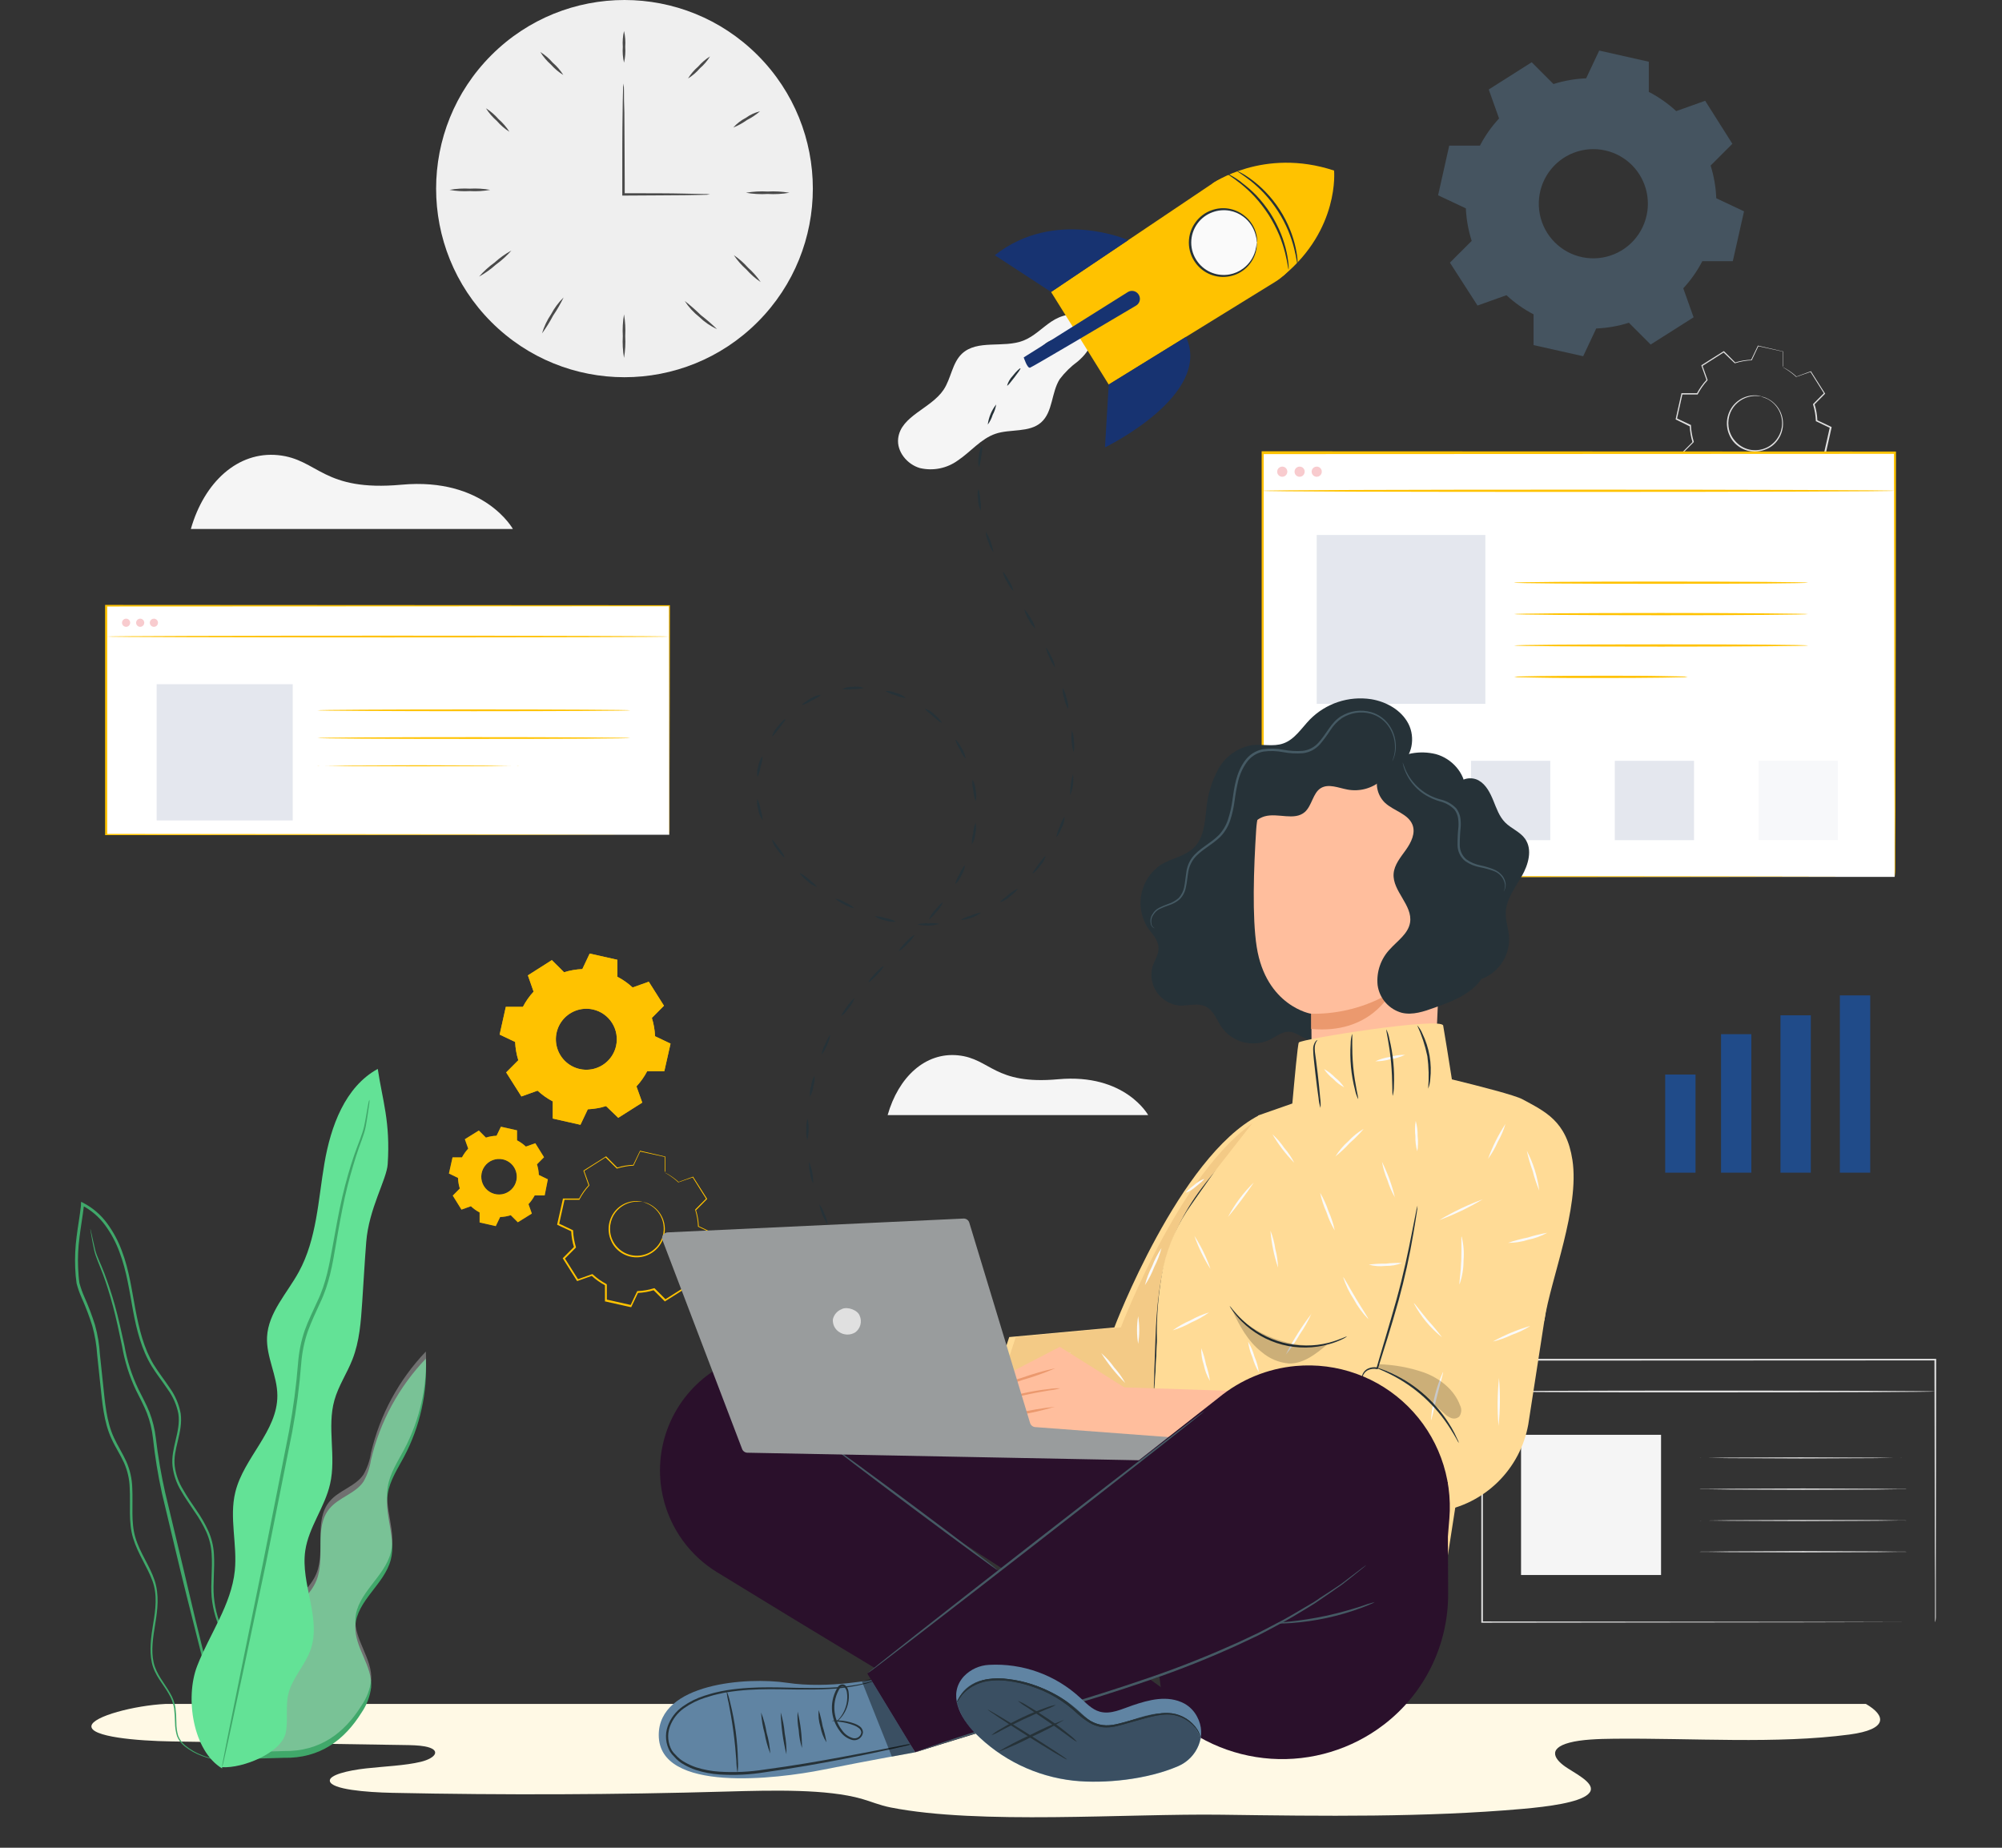 <svg width="403" height="372" viewBox="0 0 403 372" fill="none" xmlns="http://www.w3.org/2000/svg">
<rect x="0" y="0" width="403" height="372" fill="#333333" stroke="none"/>
<g clip-path="url(#clip0_1398_2456)">
<path d="M375.602 343.047H33.305C27.107 343.349 18.652 345.541 18.405 347.472C18.124 349.664 27.523 350.488 34.636 350.597C50.214 350.838 65.792 351.078 81.37 351.319C82.798 351.34 84.293 351.368 85.518 351.596C88.909 352.228 87.809 353.945 84.697 354.7C81.585 355.456 77.42 355.611 73.692 356.024C69.964 356.438 66.154 357.369 66.399 358.588C66.731 360.245 73.61 360.831 78.989 360.944C101.404 361.412 123.941 361.325 146.311 360.684C155.739 360.414 166.454 360.168 173.428 362.141C175.441 362.71 177.005 363.438 179.307 363.892C197.116 367.404 226.777 365.085 245.982 365.351C266.246 365.631 286.931 365.897 306.436 364.18C311.875 363.702 317.791 362.887 319.659 361.242C321.645 359.494 318.209 357.66 315.573 355.995C312.938 354.331 311.378 352.059 315.914 350.844C318.323 350.199 321.746 350.081 324.936 350.051C340.869 349.898 357.63 351.145 372.278 349.208C380.15 348.167 379.642 345.374 375.602 343.047Z" fill="#FFF9E5"/>
<path d="M354.455 79.824C354.912 79.888 355.356 80.028 355.769 80.237C356.738 80.71 357.55 81.454 358.108 82.378C358.666 83.303 358.946 84.369 358.914 85.448C358.887 86.466 358.584 87.458 358.038 88.317C357.748 88.785 357.387 89.205 356.969 89.563C356.538 89.932 356.05 90.228 355.524 90.44C354.421 90.921 353.195 91.044 352.019 90.791C350.833 90.522 349.765 89.88 348.97 88.958C348.601 88.526 348.305 88.037 348.094 87.51C347.867 87.01 347.722 86.477 347.665 85.931C347.538 84.919 347.687 83.891 348.094 82.957C348.522 81.965 349.229 81.12 350.128 80.523C351.027 79.927 352.08 79.605 353.158 79.596C353.621 79.58 354.083 79.642 354.525 79.78C354.525 79.824 354.034 79.684 353.167 79.719C351.932 79.772 350.751 80.239 349.812 81.044C349.166 81.59 348.659 82.282 348.331 83.062C347.959 83.957 347.829 84.934 347.954 85.896C348.018 86.411 348.16 86.914 348.375 87.387C348.591 87.888 348.887 88.35 349.251 88.756C349.997 89.638 351.008 90.253 352.133 90.51C353.252 90.759 354.421 90.645 355.471 90.186C355.972 89.972 356.434 89.675 356.838 89.309C357.238 88.975 357.581 88.578 357.854 88.133C358.384 87.321 358.687 86.382 358.73 85.413C358.77 84.373 358.515 83.343 357.994 82.442C357.473 81.541 356.708 80.807 355.786 80.324C354.945 79.947 354.446 79.868 354.455 79.824Z" fill="#E0E0E0"/>
<path d="M358.905 73.876C358.901 73.812 358.901 73.748 358.905 73.683C358.905 73.534 358.905 73.341 358.905 73.087C358.905 72.543 358.905 71.762 358.905 70.744L358.949 70.797L353.894 69.691L353.982 69.647L352.65 72.481V72.534H352.589C351.469 72.583 350.362 72.78 349.295 73.122H349.233H349.189L346.885 70.902H347.06L342.68 73.692V73.534L343.731 76.482V76.552L343.679 76.614C342.923 77.439 342.278 78.359 341.76 79.351V79.421H341.673H338.554L338.685 79.307C338.335 80.895 337.949 82.606 337.564 84.369L337.485 84.203L340.306 85.536H340.385V85.624C340.43 86.741 340.621 87.847 340.954 88.914V89.002L340.884 89.072L338.676 91.292V91.099L341.445 95.486L341.261 95.415L344.204 94.362H344.292L344.371 94.424C345.186 95.184 346.099 95.83 347.087 96.345C347.131 96.407 347.008 96.205 347.174 96.486V99.609L347.052 99.451L352.098 100.592L351.923 100.68C352.37 99.723 352.799 98.784 353.263 97.846L353.307 97.767H353.403C354.516 97.724 355.618 97.532 356.68 97.196H356.768L356.838 97.267L359.054 99.478H358.861L363.242 96.714L363.18 96.881L362.129 93.933V93.854L362.191 93.784C362.951 92.963 363.599 92.046 364.118 91.055V90.985H367.324L367.202 91.09C367.605 89.335 367.981 87.633 368.341 86.028L368.411 86.168L365.59 84.817H365.528V84.747C365.49 83.627 365.302 82.517 364.968 81.448V81.386V81.343C365.774 80.535 366.492 79.807 367.184 79.123V79.246L364.433 74.859H364.521L361.568 75.885C360.949 75.31 360.277 74.793 359.562 74.341L359.019 74.017L358.844 73.903L359.037 73.99L359.589 74.289C360.321 74.727 361.008 75.238 361.639 75.815H361.586L364.521 74.745H364.573V74.797L367.359 79.184L367.403 79.254L367.351 79.307L365.248 81.43V81.325C365.595 82.413 365.793 83.544 365.835 84.685L365.774 84.589L368.603 85.922L368.691 85.966V86.063C368.341 87.659 367.964 89.335 367.57 91.116V91.222H364.319L364.442 91.151C363.912 92.166 363.253 93.107 362.48 93.95V93.801C362.821 94.766 363.18 95.749 363.531 96.749L363.575 96.863L363.47 96.924L359.089 99.706L358.984 99.767L358.896 99.679L356.697 97.495H356.855C355.765 97.841 354.634 98.039 353.491 98.082L353.622 97.995C353.184 98.925 352.746 99.872 352.282 100.82L352.229 100.934H352.107L347.06 99.855H346.938V96.6C347.104 96.881 346.982 96.679 347.025 96.74C346.013 96.213 345.076 95.552 344.239 94.775H344.397L341.454 95.819L341.331 95.863L341.27 95.757L338.501 91.371L338.431 91.266L338.519 91.178L340.726 88.958V89.116C340.384 88.024 340.186 86.891 340.139 85.747L340.227 85.879L337.424 84.492L337.318 84.44V84.326L338.457 79.272V79.158H341.69L341.567 79.228C342.1 78.219 342.763 77.284 343.539 76.447V76.579L342.496 73.622V73.534L342.584 73.473L346.964 70.709H347.043L347.104 70.77L349.321 72.99H349.216C350.301 72.65 351.426 72.458 352.562 72.42L352.483 72.472C352.974 71.455 353.43 70.498 353.833 69.647V69.586H353.894L358.931 70.753H358.975C358.975 71.762 358.975 72.507 358.975 73.078C358.975 73.332 358.975 73.534 358.975 73.674C358.956 73.743 358.932 73.81 358.905 73.876ZM389.516 326.608C389.516 326.608 389.516 326.275 389.516 325.652C389.516 325.029 389.516 324.09 389.516 322.879C389.516 320.449 389.516 316.878 389.472 312.298C389.472 303.148 389.428 289.943 389.402 273.747L389.542 273.888L298.315 273.932L298.508 273.747C298.508 292.453 298.508 310.324 298.508 326.608L298.333 326.433L363.951 326.512L382.796 326.564H387.825H389.113H389.559H387.851H382.866L364.057 326.617L298.35 326.696H298.184V326.529C298.184 310.245 298.184 292.374 298.184 273.668V273.572H298.376H389.603H389.752V273.721C389.752 289.961 389.7 303.183 389.682 312.325C389.682 316.896 389.682 320.449 389.682 322.853C389.682 324.046 389.682 324.967 389.682 325.59C389.682 326.213 389.516 326.608 389.516 326.608Z" fill="#E0E0E0"/>
<path d="M389.553 280.141C389.553 280.247 369.148 280.326 343.996 280.326C318.844 280.326 298.439 280.247 298.439 280.141C298.439 280.036 318.835 279.957 343.996 279.957C369.157 279.957 389.553 280.036 389.553 280.141Z" fill="#E0E0E0"/>
<path d="M334.367 288.863H306.184V317.088H334.367V288.863Z" fill="#F5F5F5"/>
<path d="M382.902 293.512C382.765 293.531 382.627 293.531 382.49 293.512H381.299L376.918 293.565L362.498 293.627L348.077 293.565L343.697 293.512H342.506C342.369 293.531 342.23 293.531 342.094 293.512C342.231 293.497 342.369 293.497 342.506 293.512H343.697L348.077 293.451L362.498 293.398L376.918 293.451L381.299 293.512H382.49C382.627 293.497 382.765 293.497 382.902 293.512ZM383.804 299.821C383.665 299.836 383.523 299.836 383.384 299.821H382.166L377.698 299.882L362.962 299.935L348.218 299.882L343.75 299.821H342.532C342.392 299.836 342.251 299.836 342.111 299.821C342.249 299.787 342.39 299.772 342.532 299.777H343.75L348.218 299.724L362.962 299.663L377.698 299.724L382.166 299.777H383.384C383.525 299.772 383.667 299.787 383.804 299.821ZM383.804 306.12C383.665 306.139 383.523 306.139 383.384 306.12H382.166L377.698 306.173L362.962 306.234L348.218 306.173L343.75 306.12H342.532C342.392 306.139 342.251 306.139 342.111 306.12C342.251 306.105 342.392 306.105 342.532 306.12H343.75L348.218 306.059L362.962 306.006L377.724 306.032L382.192 306.094H383.41C383.542 306.089 383.674 306.098 383.804 306.12ZM383.804 312.428C383.665 312.444 383.523 312.444 383.384 312.428H382.166L377.698 312.49L362.962 312.542L348.218 312.49L343.75 312.428H342.532C342.392 312.444 342.251 312.444 342.111 312.428C342.249 312.395 342.39 312.38 342.532 312.384H343.75L348.218 312.332L362.962 312.27L377.698 312.332L382.166 312.384H383.384C383.525 312.38 383.667 312.395 383.804 312.428Z" fill="#E0E0E0"/>
<path d="M152.518 64.823C167.326 49.994 167.326 25.951 152.518 11.122C137.711 -3.707 113.703 -3.707 98.895 11.122C84.088 25.951 84.088 49.994 98.895 64.823C113.703 79.652 137.711 79.652 152.518 64.823Z" fill="#EFEFEF"/>
<path d="M142.934 39.139C142.49 39.205 142.042 39.235 141.593 39.227L137.905 39.297C134.777 39.297 130.423 39.376 125.508 39.376H125.263V36.683C125.263 31.182 125.263 26.207 125.333 22.645C125.333 20.89 125.394 19.469 125.412 18.372C125.399 17.85 125.431 17.327 125.508 16.81C125.58 17.328 125.613 17.85 125.605 18.372C125.605 19.469 125.605 20.908 125.684 22.645C125.684 26.251 125.754 31.226 125.754 36.683C125.754 37.56 125.754 38.358 125.754 39.148L125.517 38.902C130.432 38.902 134.786 38.902 137.914 38.981L141.602 39.06C142.047 39.044 142.493 39.071 142.934 39.139ZM125.614 6.238C125.854 7.282 125.937 8.355 125.859 9.423C125.937 10.494 125.854 11.57 125.614 12.617C125.373 11.57 125.29 10.494 125.368 9.423C125.29 8.355 125.373 7.282 125.614 6.238ZM142.934 11.353C142.378 12.256 141.687 13.067 140.884 13.757C140.198 14.559 139.391 15.249 138.492 15.802C139.049 14.903 139.74 14.095 140.542 13.406C141.233 12.606 142.039 11.914 142.934 11.353ZM152.991 22.408C152.189 23.097 151.307 23.686 150.363 24.163C149.509 24.775 148.586 25.285 147.612 25.68C148.315 24.883 149.162 24.225 150.109 23.742C150.974 23.113 151.953 22.66 152.991 22.408ZM158.914 38.806C157.468 39.056 155.998 39.138 154.533 39.051C153.068 39.138 151.599 39.056 150.153 38.806C151.599 38.561 153.068 38.479 154.533 38.56C155.998 38.479 157.467 38.561 158.914 38.806ZM98.683 38.227C97.33 38.469 95.954 38.551 94.582 38.472C93.211 38.551 91.835 38.468 90.482 38.227C91.835 37.985 93.211 37.903 94.582 37.981C95.954 37.902 97.33 37.985 98.683 38.227ZM102.949 50.44C102.024 51.491 100.983 52.436 99.848 53.256C98.807 54.192 97.664 55.008 96.44 55.686C97.36 54.629 98.401 53.684 99.541 52.87C100.575 51.925 101.719 51.109 102.949 50.44ZM113.453 59.88C112.841 61.15 112.136 62.373 111.342 63.539C110.685 64.787 109.939 65.987 109.108 67.127C109.508 65.759 110.12 64.462 110.922 63.284C111.584 62.025 112.438 60.876 113.453 59.88ZM125.614 72.058C125.369 70.609 125.287 69.138 125.368 67.671C125.287 66.204 125.369 64.733 125.614 63.284C125.858 64.733 125.94 66.204 125.859 67.671C125.94 69.138 125.858 70.609 125.614 72.058ZM144.336 66.258C143.008 65.654 141.795 64.822 140.752 63.802C139.606 62.903 138.62 61.818 137.835 60.591C138.966 61.478 140.049 62.427 141.076 63.433C142.213 64.316 143.3 65.259 144.336 66.258ZM153.123 56.783C152.059 56.066 151.09 55.217 150.24 54.256C149.281 53.405 148.433 52.435 147.717 51.37C148.778 52.09 149.743 52.942 150.591 53.905C151.553 54.754 152.403 55.721 153.123 56.783ZM102.546 26.532C101.597 25.928 100.741 25.189 100.005 24.338C99.156 23.601 98.418 22.744 97.815 21.794C98.764 22.397 99.62 23.136 100.356 23.987C101.206 24.724 101.944 25.581 102.546 26.532ZM113.392 15.091C112.46 14.521 111.618 13.814 110.895 12.994C110.063 12.263 109.346 11.411 108.766 10.467C109.698 11.052 110.536 11.774 111.254 12.608C112.087 13.324 112.807 14.161 113.392 15.091Z" fill="#4A4A4A"/>
<path opacity="0.8" fill-rule="evenodd" clip-rule="evenodd" d="M331.94 18.515C333.928 19.553 335.772 20.848 337.424 22.366L343.25 20.287L348.725 28.946L344.345 33.333C345.017 35.466 345.4 37.679 345.484 39.913L351.073 42.545L348.813 52.582H342.68C341.65 54.568 340.36 56.406 338.843 58.048L340.919 63.883L332.272 69.366L327.892 64.98C325.763 65.655 323.553 66.042 321.321 66.129L318.693 71.718L308.706 69.48V63.286C306.721 62.255 304.885 60.959 303.248 59.435L297.422 61.514L291.867 52.881L296.248 48.494C295.569 46.374 295.174 44.173 295.074 41.949L289.484 39.317L291.727 29.315H297.912C298.943 27.328 300.236 25.489 301.758 23.849L299.682 18.015L308.329 12.531L312.709 16.918C314.842 16.243 317.054 15.856 319.289 15.768L321.917 10.18L331.905 12.426V18.567L331.94 18.515ZM323.135 30.289C321.018 29.814 318.807 29.978 316.783 30.76C314.758 31.542 313.011 32.908 311.761 34.684C310.512 36.461 309.816 38.568 309.761 40.74C309.707 42.913 310.296 45.052 311.456 46.889C312.615 48.726 314.292 50.178 316.274 51.061C318.257 51.944 320.456 52.219 322.595 51.85C324.733 51.482 326.715 50.488 328.289 48.993C329.863 47.497 330.96 45.568 331.44 43.449C331.761 42.039 331.8 40.579 331.556 39.153C331.312 37.727 330.789 36.364 330.018 35.141C329.246 33.918 328.241 32.86 327.06 32.027C325.878 31.195 324.545 30.604 323.135 30.289Z" fill="#6084A3" fill-opacity="0.5"/>
<path d="M38.416 106.505H103.246C103.246 106.505 97.517 96.065 80.836 97.583C64.909 99.039 64.094 92.45 55.99 91.634C47.886 90.818 41.114 97.047 38.416 106.505ZM178.678 224.501H231.129C231.129 224.501 226.494 216.052 212.994 217.281C200.098 218.456 199.441 213.122 192.844 212.464C186.247 211.806 180.859 216.842 178.678 224.501Z" fill="#F5F5F5"/>
<path d="M381.387 91.191H254.109V176.541H381.387V91.191Z" fill="white"/>
<path d="M381.396 176.534C381.396 176.534 381.396 175.999 381.396 174.981V170.481C381.396 166.533 381.396 160.733 381.343 153.319C381.343 138.483 381.29 117.172 381.247 91.194L381.431 91.369L254.161 91.422L254.389 91.194C254.389 121.594 254.389 150.503 254.389 176.534L254.179 176.324L345.879 176.429L372.074 176.482H379.039H380.844H379.091H372.162L346.01 176.534L254.179 176.64H253.969V176.429C253.969 150.398 253.969 121.489 253.969 91.088V90.852H254.205L381.474 90.904H381.658V91.088C381.658 117.12 381.588 138.466 381.562 153.319C381.562 160.724 381.562 166.48 381.518 170.446C381.518 172.402 381.518 173.902 381.518 174.92C381.518 175.938 381.396 176.534 381.396 176.534Z" fill="#FFC200"/>
<path d="M254.117 98.806C254.117 98.675 282.59 98.578 317.704 98.578C352.817 98.578 381.29 98.675 381.29 98.806C381.29 98.938 352.826 99.034 317.704 99.034C282.581 99.034 254.117 98.973 254.117 98.806Z" fill="#FFC200"/>
<path opacity="0.3" d="M259.138 94.964C259.138 95.167 259.078 95.366 258.965 95.535C258.852 95.704 258.691 95.836 258.503 95.913C258.315 95.991 258.109 96.01 257.91 95.97C257.711 95.93 257.528 95.831 257.385 95.687C257.242 95.542 257.145 95.359 257.107 95.159C257.068 94.959 257.09 94.752 257.168 94.565C257.247 94.378 257.38 94.218 257.55 94.106C257.72 93.995 257.919 93.936 258.122 93.938C258.256 93.938 258.389 93.964 258.513 94.016C258.636 94.067 258.749 94.143 258.843 94.239C258.938 94.334 259.013 94.447 259.063 94.572C259.114 94.696 259.139 94.83 259.138 94.964ZM262.634 94.964C262.634 95.167 262.573 95.366 262.46 95.535C262.347 95.704 262.187 95.836 261.999 95.913C261.811 95.991 261.604 96.01 261.405 95.97C261.206 95.93 261.024 95.831 260.881 95.687C260.738 95.542 260.641 95.359 260.602 95.159C260.564 94.959 260.585 94.752 260.664 94.565C260.743 94.378 260.876 94.218 261.045 94.106C261.215 93.995 261.414 93.936 261.617 93.938C261.751 93.938 261.884 93.964 262.008 94.016C262.132 94.067 262.244 94.143 262.339 94.239C262.433 94.334 262.508 94.447 262.559 94.572C262.609 94.696 262.635 94.83 262.634 94.964ZM266.077 94.964C266.077 95.167 266.016 95.366 265.903 95.535C265.79 95.704 265.63 95.836 265.442 95.913C265.254 95.991 265.047 96.01 264.848 95.97C264.649 95.93 264.467 95.831 264.324 95.687C264.181 95.542 264.084 95.359 264.045 95.159C264.007 94.959 264.028 94.752 264.107 94.565C264.186 94.378 264.319 94.218 264.488 94.106C264.658 93.995 264.857 93.936 265.06 93.938C265.194 93.938 265.327 93.964 265.451 94.016C265.575 94.067 265.687 94.143 265.782 94.239C265.876 94.334 265.951 94.447 266.002 94.572C266.052 94.696 266.078 94.83 266.077 94.964Z" fill="#E8505B"/>
<path opacity="0.2" d="M298.999 107.703H265.051V141.701H298.999V107.703Z" fill="#7B8BAE"/>
<path d="M363.944 117.31C363.944 117.442 350.698 117.538 334.368 117.538C318.037 117.538 304.791 117.442 304.791 117.31C304.791 117.179 318.037 117.082 334.368 117.082C350.698 117.082 363.944 117.187 363.944 117.31ZM363.944 123.636C363.944 123.759 350.698 123.864 334.368 123.864C318.037 123.864 304.791 123.759 304.791 123.636C304.791 123.513 318.037 123.408 334.368 123.408C350.698 123.408 363.944 123.539 363.944 123.636ZM363.944 129.953C363.944 130.076 350.698 130.181 334.368 130.181C318.037 130.181 304.791 130.076 304.791 129.953C304.791 129.83 318.037 129.725 334.368 129.725C350.698 129.725 363.944 129.821 363.944 129.953ZM339.756 136.27C339.301 136.341 338.84 136.371 338.38 136.358L334.631 136.428C331.468 136.472 327.096 136.498 322.278 136.498C317.459 136.498 313.079 136.498 309.916 136.428L306.166 136.358C305.706 136.371 305.246 136.341 304.791 136.27C305.246 136.198 305.706 136.169 306.166 136.182L309.916 136.112C313.079 136.068 317.45 136.042 322.278 136.042C327.105 136.042 331.468 136.042 334.631 136.112L338.38 136.182C338.84 136.169 339.301 136.198 339.756 136.27Z" fill="#FFC200"/>
<path opacity="0.2" d="M283.133 153.168H267.18V169.145H283.133V153.168Z" fill="#173371"/>
<path opacity="0.2" d="M312.071 153.168H296.117V169.145H312.071V153.168Z" fill="#7B8BAE"/>
<path opacity="0.2" d="M341.008 153.168H325.055V169.145H341.008V153.168Z" fill="#7B8BAE"/>
<g opacity="0.3">
<path opacity="0.2" d="M369.946 153.168H353.992V169.145H369.946V153.168Z" fill="#7B8BAE"/>
</g>
<path d="M134.725 121.934H21.342V168.056H134.725V121.934Z" fill="white"/>
<path d="M134.725 168.057C134.725 168.057 134.725 167.776 134.725 167.232C134.725 166.688 134.725 165.89 134.725 164.837C134.725 162.731 134.725 159.643 134.725 155.66C134.725 147.702 134.725 136.183 134.655 121.934L134.778 122.057L21.404 122.11L21.587 121.934C21.587 138.086 21.587 153.677 21.587 168.057L21.412 167.882L102.704 167.961L126.289 168.013H132.605H134.235H132.64H126.367L102.827 168.057L21.412 168.136H21.158V121.785H21.342L134.717 121.847H134.848V121.969C134.848 136.253 134.795 147.79 134.778 155.774C134.778 159.74 134.778 162.793 134.778 164.925C134.778 165.96 134.778 166.75 134.778 167.294C134.778 167.838 134.725 168.057 134.725 168.057Z" fill="#FFC200"/>
<path d="M21.455 128.157C21.455 128.06 46.8 127.973 78.05 127.973C109.3 127.973 134.663 128.06 134.663 128.157C134.663 128.253 109.318 128.332 78.05 128.332C46.783 128.332 21.455 128.253 21.455 128.157Z" fill="#FFC200"/>
<path opacity="0.3" d="M26.204 125.376C26.204 125.539 26.155 125.698 26.065 125.834C25.974 125.969 25.846 126.075 25.695 126.137C25.545 126.2 25.379 126.216 25.22 126.184C25.06 126.153 24.913 126.074 24.798 125.959C24.683 125.843 24.604 125.696 24.573 125.536C24.541 125.376 24.557 125.211 24.619 125.06C24.682 124.909 24.787 124.78 24.923 124.69C25.058 124.599 25.217 124.551 25.38 124.551C25.599 124.551 25.808 124.638 25.962 124.792C26.117 124.947 26.204 125.157 26.204 125.376ZM29.042 125.376C29.042 125.539 28.994 125.698 28.903 125.834C28.813 125.969 28.684 126.075 28.534 126.137C28.383 126.2 28.218 126.216 28.058 126.184C27.898 126.153 27.752 126.074 27.636 125.959C27.521 125.843 27.443 125.696 27.411 125.536C27.379 125.376 27.395 125.211 27.458 125.06C27.52 124.909 27.626 124.78 27.761 124.69C27.897 124.599 28.056 124.551 28.219 124.551C28.437 124.551 28.647 124.638 28.801 124.792C28.955 124.947 29.042 125.157 29.042 125.376ZM31.802 125.376C31.802 125.539 31.754 125.698 31.663 125.834C31.573 125.969 31.444 126.075 31.294 126.137C31.143 126.2 30.977 126.216 30.818 126.184C30.658 126.153 30.511 126.074 30.396 125.959C30.281 125.843 30.202 125.696 30.171 125.536C30.139 125.376 30.155 125.211 30.218 125.06C30.28 124.909 30.385 124.78 30.521 124.69C30.656 124.599 30.816 124.551 30.978 124.551C31.197 124.551 31.406 124.638 31.561 124.792C31.715 124.947 31.802 125.157 31.802 125.376Z" fill="#E8505B"/>
<path opacity="0.2" d="M58.925 137.746H31.539V165.172H58.925V137.746Z" fill="#7B8BAE"/>
<path d="M126.883 143C126.883 143.096 112.787 143.184 95.405 143.184C78.024 143.184 63.928 143.096 63.928 143C63.928 142.903 78.024 142.824 95.405 142.824C112.787 142.824 126.883 142.903 126.883 143ZM126.883 148.588C126.883 148.685 112.787 148.764 95.405 148.764C78.024 148.764 63.928 148.685 63.928 148.588C63.928 148.492 78.024 148.404 95.405 148.404C112.787 148.404 126.883 148.492 126.883 148.588ZM104.455 154.177C104.318 154.187 104.181 154.187 104.044 154.177H102.861L98.524 154.23L84.192 154.283L69.868 154.23L65.487 154.177H64.304C64.167 154.186 64.03 154.186 63.893 154.177C64.029 154.157 64.168 154.157 64.304 154.177H65.487L69.868 154.116L84.192 154.063L98.524 154.116L102.861 154.177H104.044C104.18 154.157 104.319 154.157 104.455 154.177Z" fill="#FFC200"/>
<path d="M218.042 63.975C216.141 62.703 213.53 63.475 211.629 64.748C209.728 66.02 208.124 67.757 205.978 68.582C201.983 70.135 196.735 68.292 193.634 71.214C191.663 73.091 191.461 76.18 189.954 78.452C187.414 82.277 181.316 83.716 180.799 88.278C180.493 90.91 182.595 93.49 185.18 94.236C186.485 94.542 187.841 94.565 189.156 94.302C190.471 94.038 191.714 93.495 192.802 92.709C195.43 90.954 197.454 88.322 200.415 87.322C203.376 86.322 207.187 87.155 209.579 85.041C211.971 82.926 211.611 79.022 213.328 76.32C214.361 74.962 215.586 73.762 216.964 72.758C218.252 71.644 219.479 70.266 219.698 68.573C219.917 66.879 219.225 63.993 218.059 63.931" fill="#F5F5F5"/>
<path d="M168.674 250.371C168.788 250.309 169.138 250.66 169.471 251.16C169.804 251.661 169.988 252.134 169.883 252.204C169.778 252.275 169.427 251.924 169.085 251.415C168.744 250.906 168.569 250.441 168.674 250.371ZM164.924 242.457C165.397 243.031 165.751 243.693 165.967 244.405C166.313 245.061 166.524 245.78 166.589 246.519C165.761 245.294 165.194 243.911 164.924 242.457ZM162.891 233.929C163.453 235.297 163.724 236.767 163.689 238.246C163.339 237.591 163.127 236.871 163.067 236.131C162.861 235.416 162.802 234.668 162.891 233.929ZM162.585 225.164C162.862 226.616 162.841 228.108 162.524 229.551C162.301 228.843 162.232 228.095 162.322 227.358C162.254 226.616 162.343 225.869 162.585 225.164ZM163.96 216.54C164.031 217.279 163.95 218.026 163.724 218.733C163.636 219.471 163.404 220.183 163.04 220.83C162.97 220.091 163.051 219.344 163.277 218.637C163.366 217.9 163.598 217.187 163.96 216.54ZM167.149 208.337C166.857 209.78 166.259 211.144 165.397 212.337C165.485 211.599 165.72 210.886 166.089 210.24C166.589 209.126 167.035 208.275 167.149 208.337ZM171.976 201.019C171.734 201.723 171.352 202.37 170.855 202.923C170.461 203.55 169.96 204.102 169.375 204.555C169.252 204.476 169.76 203.625 170.487 202.651C171.214 201.677 171.845 200.94 171.976 201.019ZM177.864 194.527C177.96 194.615 177.356 195.404 176.523 196.282C175.691 197.159 174.938 197.791 174.841 197.712C174.745 197.633 175.349 196.834 176.19 195.957C177.032 195.08 177.776 194.43 177.864 194.527ZM184.031 188.28C184.128 188.368 183.506 189.157 182.656 190.035C181.806 190.912 181.044 191.526 180.956 191.439C180.869 191.351 181.482 190.561 182.332 189.684C183.182 188.807 183.944 188.192 184.031 188.28ZM189.796 181.665C189.519 182.355 189.104 182.982 188.578 183.507C187.807 184.455 187.107 185.148 187.01 185.06C187.296 184.374 187.709 183.749 188.228 183.218C188.99 182.323 189.691 181.595 189.796 181.665ZM194.264 174.137C194.186 174.881 193.934 175.597 193.528 176.225C193.25 176.921 192.815 177.542 192.258 178.041C192.428 177.319 192.724 176.633 193.134 176.015C193.402 175.329 193.784 174.694 194.264 174.137ZM196.376 165.653C196.546 166.382 196.531 167.142 196.332 167.864C196.281 168.613 196.05 169.339 195.657 169.978C195.612 169.243 195.689 168.504 195.885 167.794C195.932 167.058 196.098 166.336 196.376 165.653ZM195.745 156.941C196.133 157.581 196.356 158.307 196.393 159.055C196.573 159.784 196.573 160.546 196.393 161.275C196.117 160.59 195.957 159.863 195.92 159.125C195.744 158.412 195.685 157.674 195.745 156.941ZM192.302 148.913C192.407 148.843 193.046 149.606 193.625 150.668C194.042 151.292 194.301 152.009 194.378 152.756C193.896 152.199 193.505 151.568 193.222 150.887C192.816 150.28 192.506 149.614 192.302 148.913ZM186.195 142.684C186.91 142.908 187.559 143.303 188.088 143.833C189.025 144.623 189.638 145.412 189.551 145.5C189.463 145.588 188.675 144.956 187.799 144.184C186.923 143.412 186.117 142.789 186.195 142.684ZM178.232 139.122C178.978 139.076 179.724 139.215 180.404 139.525C181.136 139.695 181.814 140.045 182.376 140.543C181.642 140.46 180.927 140.262 180.256 139.955C179.539 139.794 178.854 139.513 178.232 139.122ZM169.523 138.727C170.194 138.392 170.939 138.235 171.687 138.271C172.431 138.161 173.19 138.239 173.895 138.499C173.184 138.684 172.448 138.761 171.714 138.727C170.988 138.842 170.249 138.842 169.523 138.727ZM161.446 141.964C161.367 141.859 162.121 141.201 163.198 140.622C163.818 140.196 164.542 139.945 165.292 139.894C164.721 140.356 164.087 140.735 163.408 141.017C162.805 141.429 162.144 141.748 161.446 141.964ZM155.427 148.264C155.618 147.537 155.988 146.87 156.505 146.325C157.249 145.351 158.02 144.71 158.108 144.798C158.196 144.886 157.591 145.676 156.864 146.606C156.137 147.536 155.532 148.325 155.427 148.264ZM152.475 156.458C152.337 155.719 152.394 154.957 152.641 154.247C152.752 153.499 153.053 152.792 153.517 152.194C153.49 152.931 153.351 153.658 153.106 154.353C153.005 155.083 152.792 155.793 152.475 156.458ZM153.517 165.1C153.053 164.503 152.752 163.796 152.641 163.047C152.39 162.339 152.329 161.576 152.466 160.836C152.77 161.506 152.979 162.215 153.088 162.942C153.335 163.637 153.479 164.364 153.517 165.1ZM157.959 172.61C157.863 172.698 157.136 172.014 156.426 171.014C155.93 170.452 155.578 169.777 155.401 169.048C155.515 168.987 156.093 169.777 156.794 170.751C157.281 171.303 157.675 171.931 157.959 172.61ZM164.407 178.533C163.7 178.295 163.055 177.899 162.524 177.375C161.569 176.611 160.912 175.866 160.999 175.769C161.668 176.081 162.278 176.505 162.804 177.024C163.741 177.778 164.486 178.427 164.407 178.533ZM172.003 182.893C170.575 182.512 169.244 181.833 168.095 180.902C168.827 181.027 169.526 181.296 170.154 181.691C170.845 181.963 171.474 182.372 172.003 182.893ZM180.343 185.552C179.6 185.637 178.847 185.547 178.144 185.288C177.404 185.178 176.701 184.893 176.094 184.455C176.832 184.466 177.563 184.599 178.258 184.85C178.989 184.958 179.695 185.196 180.343 185.552ZM189.069 185.999C187.646 186.437 186.128 186.467 184.689 186.087C185.399 185.898 186.137 185.833 186.87 185.894C187.604 185.807 188.347 185.842 189.069 185.999ZM197.497 183.744C196.293 184.62 194.865 185.134 193.379 185.227C193.997 184.823 194.678 184.526 195.394 184.35C196.056 184.029 196.767 183.824 197.497 183.744ZM204.803 178.945C204.891 179.042 204.225 179.822 203.253 180.524C202.708 181.036 202.051 181.412 201.334 181.621C201.264 181.507 202.026 180.902 202.981 180.165C203.52 179.664 204.135 179.252 204.803 178.945ZM210.507 172.312C210.304 173.031 209.935 173.693 209.429 174.242C208.702 175.225 207.975 175.901 207.879 175.822C207.782 175.743 208.352 174.944 209.07 173.97C209.788 172.997 210.393 172.242 210.507 172.312ZM214.3 164.416C214.298 165.165 214.114 165.903 213.766 166.565C213.31 167.706 212.776 168.548 212.662 168.487C212.768 167.758 212.996 167.052 213.337 166.399C213.547 165.689 213.873 165.02 214.3 164.416ZM216 155.827C216.19 157.302 215.984 158.801 215.404 160.17C215.38 158.7 215.581 157.235 216 155.827ZM215.772 147.062C216.058 147.748 216.195 148.486 216.175 149.229C216.301 149.963 216.28 150.714 216.114 151.44C215.702 150.016 215.586 148.523 215.772 147.053V147.062ZM213.897 138.499C214.303 139.123 214.575 139.825 214.695 140.561C214.958 141.254 215.077 141.995 215.045 142.736C214.643 142.11 214.372 141.409 214.248 140.675C213.983 139.981 213.864 139.24 213.897 138.499ZM210.516 130.392C210.629 130.331 211.155 131.173 211.681 132.27C212.051 132.917 212.284 133.634 212.364 134.375C211.525 133.163 210.9 131.816 210.516 130.392ZM206.205 122.75C206.319 122.68 206.897 123.478 207.511 124.505C207.937 125.108 208.235 125.791 208.387 126.514C207.841 126.02 207.398 125.424 207.081 124.759C206.662 124.153 206.365 123.47 206.205 122.75ZM201.86 115.126C201.974 115.065 202.534 115.88 203.121 116.933C203.545 117.547 203.843 118.239 203.997 118.969C203.461 118.453 203.032 117.836 202.736 117.153C202.307 116.545 202.009 115.855 201.86 115.126ZM198.434 107.054C199.227 108.303 199.75 109.705 199.967 111.169C199.504 110.585 199.169 109.909 198.986 109.186C198.66 108.521 198.472 107.795 198.434 107.054ZM196.945 98.43C197.203 99.123 197.333 99.857 197.33 100.597C197.483 101.318 197.509 102.06 197.409 102.79C197.064 102.126 196.884 101.389 196.884 100.641C196.732 99.909 196.753 99.152 196.945 98.43ZM197.672 89.7C197.742 90.435 197.689 91.176 197.514 91.894C197.483 92.633 197.32 93.361 197.033 94.043C196.863 93.313 196.863 92.553 197.033 91.823C197.076 91.075 197.295 90.347 197.672 89.7ZM200.528 81.427C200.417 82.158 200.18 82.864 199.827 83.515C199.61 84.221 199.275 84.885 198.837 85.48C199.023 84 199.608 82.599 200.528 81.427ZM205.408 74.153C205.504 74.241 204.926 75.031 204.19 75.987C203.454 76.943 202.832 77.742 202.727 77.628C202.935 76.907 203.314 76.248 203.831 75.706C204.576 74.741 205.32 74.074 205.408 74.153ZM211.987 68.38C212.057 68.486 211.295 69.109 210.349 69.846C209.812 70.353 209.193 70.765 208.518 71.065C208.43 70.969 209.105 70.188 210.069 69.486C210.613 68.972 211.27 68.593 211.987 68.38ZM219.785 64.415C219.195 64.858 218.534 65.2 217.831 65.424C217.189 65.785 216.49 66.031 215.763 66.152C215.702 66.038 216.534 65.494 217.656 65.011C218.306 64.642 219.037 64.437 219.785 64.415ZM226.162 62.8C226.162 62.923 225.716 63.116 225.129 63.221C224.542 63.327 224.034 63.327 224.007 63.221C223.981 63.116 224.445 62.906 225.041 62.791C225.637 62.678 226.162 62.677 226.162 62.8Z" fill="#263238"/>
<path d="M244.018 36.971C244.018 36.971 254.303 29.619 268.548 34.339C268.548 34.339 269.713 46.148 258.298 55.536" fill="#FFC200"/>
<path d="M211.576 58.783C212.014 59.441 223.184 77.418 223.184 77.418L256.712 56.73C258.096 55.876 259.288 54.743 260.212 53.404C261.136 52.064 261.772 50.547 262.08 48.949C262.388 47.35 262.361 45.705 262.001 44.118C261.641 42.53 260.956 41.035 259.989 39.727C258.192 37.298 255.529 35.656 252.555 35.143C249.58 34.63 246.522 35.285 244.018 36.972L211.576 58.783Z" fill="#FFC200"/>
<path d="M223.184 77.419L222.431 90.07C222.431 90.07 244.158 79.542 238.735 67.82L223.184 77.419ZM227.109 48.343C227.109 48.343 212.373 41.833 200.248 51.379L211.576 58.784L227.109 48.343ZM227.039 58.792L206.074 71.953C206.074 71.953 206.792 74.216 207.353 74.023C207.914 73.83 223.587 64.548 228.695 61.521C228.89 61.405 229.058 61.247 229.187 61.06C229.316 60.873 229.403 60.66 229.442 60.436C229.481 60.212 229.471 59.981 229.413 59.761C229.355 59.541 229.251 59.337 229.106 59.161C228.866 58.858 228.523 58.653 228.142 58.585C227.761 58.517 227.369 58.591 227.039 58.792Z" fill="#173371"/>
<path d="M252.85 50.384C253.699 46.771 251.462 43.153 247.854 42.303C244.247 41.453 240.634 43.693 239.785 47.306C238.936 50.919 241.173 54.537 244.78 55.387C248.388 56.237 252.001 53.997 252.85 50.384Z" fill="#FAFAFA"/>
<path d="M253.032 48.834C252.98 48.834 253.032 48.237 252.734 47.22C252.343 45.779 251.479 44.512 250.281 43.622C249.468 43.011 248.523 42.599 247.522 42.42C246.376 42.216 245.197 42.319 244.105 42.719C242.883 43.152 241.821 43.944 241.056 44.991C240.236 46.104 239.794 47.451 239.794 48.834C239.794 50.217 240.236 51.564 241.056 52.677C241.813 53.719 242.862 54.513 244.07 54.958C245.162 55.357 246.341 55.46 247.486 55.256C248.488 55.077 249.433 54.666 250.246 54.054C251.442 53.163 252.305 51.897 252.699 50.457C252.971 49.439 252.944 48.834 252.997 48.834C253.02 48.979 253.02 49.127 252.997 49.273C252.994 49.686 252.944 50.099 252.848 50.501C252.551 51.779 251.891 52.943 250.947 53.852C250.003 54.761 248.816 55.377 247.53 55.625C246.25 55.876 244.925 55.756 243.711 55.281C242.496 54.806 241.441 53.993 240.671 52.94C239.789 51.753 239.312 50.313 239.312 48.834C239.312 47.355 239.789 45.915 240.671 44.728C241.481 43.618 242.608 42.78 243.903 42.324C244.989 41.93 246.157 41.819 247.297 42.002C248.437 42.184 249.513 42.655 250.421 43.368C251.676 44.316 252.557 45.677 252.909 47.211C253.006 47.613 253.056 48.025 253.058 48.439C253.069 48.571 253.061 48.704 253.032 48.834ZM261.206 53.352C261.118 53.352 261.022 52.045 260.505 50.001C260.199 48.805 259.81 47.632 259.34 46.491C258.172 43.706 256.524 41.149 254.469 38.937C253.627 38.038 252.722 37.199 251.762 36.428C250.106 35.121 248.958 34.489 249.002 34.41C249.294 34.508 249.574 34.641 249.834 34.805C250.156 34.972 250.469 35.157 250.772 35.358C251.122 35.595 251.534 35.84 251.954 36.174C252.961 36.916 253.902 37.744 254.767 38.648C256.907 40.859 258.592 43.471 259.725 46.334C260.189 47.497 260.555 48.697 260.82 49.922C260.952 50.44 261.004 50.922 261.075 51.343C261.133 51.7 261.171 52.061 261.188 52.422C261.239 52.73 261.245 53.043 261.206 53.352Z" fill="#263238"/>
<path d="M259.402 54.279C259.314 54.279 259.209 52.955 258.683 50.875C258.372 49.662 257.976 48.472 257.501 47.313C256.903 45.9 256.191 44.539 255.372 43.242C254.537 41.958 253.599 40.743 252.568 39.61C251.714 38.688 250.795 37.829 249.817 37.039C248.144 35.697 246.979 35.048 247.023 34.969C247.331 35.07 247.625 35.208 247.899 35.381C248.223 35.552 248.536 35.742 248.836 35.951C249.195 36.188 249.616 36.452 250.036 36.829C251.046 37.581 251.995 38.411 252.875 39.312C253.943 40.448 254.908 41.679 255.757 42.988C256.587 44.309 257.299 45.701 257.886 47.147C258.355 48.331 258.727 49.551 258.999 50.796C259.13 51.323 259.183 51.814 259.253 52.235C259.317 52.598 259.358 52.964 259.376 53.332C259.42 53.646 259.428 53.964 259.402 54.279Z" fill="#263238"/>
<path d="M54.308 333.231C53.554 330.248 55.526 327.265 57.725 325.115C59.924 322.966 62.543 321.044 63.7 318.193C65.566 313.578 63.121 307.568 66.328 303.725C68.185 301.461 71.514 300.725 73.161 298.303C73.929 296.968 74.44 295.501 74.668 293.978C76.458 286.295 80.277 279.234 85.724 273.535C86.064 280.387 84.55 287.204 81.344 293.267C80.056 295.688 78.479 298.049 78.05 300.76C77.331 305.146 79.802 309.7 78.663 314.016C77.393 318.947 71.838 322.229 71.54 327.308C71.295 331.616 75.045 335.406 74.712 339.706C74.482 341.532 73.818 343.277 72.776 344.794C69.341 350.278 64.462 354.059 57.076 353.892L48.018 354.156L54.308 333.231Z" fill="#40A86A"/>
<path opacity="0.3" d="M54.308 331.802C53.554 328.819 55.526 325.836 57.725 323.686C59.924 321.537 62.543 319.615 63.7 316.764C65.566 312.149 63.121 306.139 66.328 302.296C68.185 300.033 71.514 299.296 73.161 296.874C73.929 295.536 74.44 294.066 74.668 292.54C76.462 284.858 80.28 277.799 85.724 272.098C86.065 278.953 84.552 285.773 81.344 291.838C80.056 294.26 78.479 296.62 78.05 299.331C77.331 303.718 79.802 308.271 78.663 312.588C77.393 317.519 71.838 320.8 71.54 325.88C71.295 330.179 75.045 333.978 74.712 338.277C74.482 340.104 73.818 341.848 72.776 343.365C69.341 348.875 64.462 352.657 57.076 352.534L48.018 352.797L54.308 331.802Z" fill="white"/>
<path d="M46.178 354.382C45.348 354.507 44.503 354.483 43.681 354.312C42.68 354.158 41.697 353.906 40.746 353.557C39.435 353.089 38.209 352.407 37.119 351.539C36.465 351.008 35.956 350.32 35.639 349.539C35.37 348.66 35.231 347.747 35.227 346.828C35.213 345.845 35.149 344.864 35.034 343.889C34.863 342.852 34.491 341.86 33.939 340.967C32.888 339.081 31.118 337.3 30.566 334.738C30.014 332.176 30.417 329.474 30.855 326.798C31.293 324.122 31.731 321.112 30.689 318.27C29.646 315.427 27.763 312.856 26.79 309.654C25.818 306.452 26.299 302.951 26.107 299.52C26.057 297.78 25.667 296.066 24.959 294.476C24.232 292.87 23.207 291.352 22.445 289.659C20.859 286.229 20.596 282.359 20.176 278.56C19.974 276.648 19.764 274.709 19.562 272.761C19.438 270.796 19.109 268.85 18.581 266.953C17.984 265.038 17.273 263.16 16.452 261.329C16.025 260.38 15.68 259.397 15.418 258.39C15.269 257.355 15.176 256.312 15.138 255.267C15.052 253.171 15.146 251.073 15.418 248.993C15.673 246.905 16.067 244.826 16.295 242.729C16.295 242.606 16.295 242.483 16.295 242.369L16.338 241.957L16.706 242.141C18.624 243.128 20.286 244.549 21.56 246.291C22.807 247.989 23.807 249.856 24.53 251.836C26.019 255.74 26.536 259.829 27.281 263.724C28.025 267.62 28.963 271.471 30.934 274.718C31.924 276.341 33.115 277.823 34.158 279.403C35.267 280.945 36.024 282.712 36.374 284.579C36.883 288.422 34.754 291.782 35.174 295.178C35.393 296.85 35.967 298.457 36.856 299.889C37.671 301.345 38.608 302.688 39.537 304.048C40.468 305.368 41.275 306.772 41.946 308.241C42.587 309.683 42.964 311.228 43.059 312.804C43.261 315.866 42.814 318.761 43.059 321.507C43.292 324.116 44.037 326.653 45.249 328.973C46.327 331.211 47.536 333.237 48.543 335.194C49.046 336.138 49.499 337.107 49.901 338.098C50.263 339.023 50.525 339.985 50.681 340.967C50.93 342.683 50.93 344.427 50.681 346.143C50.431 348.541 49.521 350.822 48.053 352.732C47.832 353.017 47.586 353.282 47.317 353.522C47.138 353.711 46.938 353.878 46.721 354.022L46.204 354.382C46.85 353.862 47.437 353.273 47.956 352.627C49.362 350.714 50.225 348.455 50.453 346.091C50.667 344.393 50.638 342.674 50.366 340.984C50.203 340.023 49.938 339.082 49.577 338.177C49.2 337.238 48.701 336.291 48.219 335.317C47.194 333.378 45.976 331.36 44.873 329.105C43.626 326.746 42.855 324.164 42.603 321.507C42.376 318.708 42.814 315.804 42.603 312.812C42.51 311.298 42.148 309.813 41.535 308.426C40.867 306.984 40.07 305.607 39.152 304.311C38.276 302.96 37.277 301.609 36.436 300.126C35.53 298.627 34.95 296.952 34.736 295.213C34.325 291.589 36.436 288.194 35.91 284.641C35.565 282.858 34.829 281.174 33.755 279.71C32.73 278.157 31.53 276.674 30.514 275.016C28.481 271.673 27.5 267.76 26.773 263.838C26.045 259.917 25.502 255.872 24.039 252.047C23.336 250.12 22.362 248.303 21.148 246.651C19.928 244.985 18.338 243.624 16.505 242.676L16.925 242.44L16.882 242.808C16.636 244.931 16.251 247.011 16.006 249.072C15.733 251.122 15.64 253.192 15.725 255.258C15.778 256.267 15.839 257.328 15.988 258.285C16.247 259.254 16.581 260.201 16.987 261.119C17.817 262.969 18.537 264.868 19.142 266.804C19.669 268.727 19.994 270.7 20.114 272.691C20.325 274.639 20.526 276.578 20.728 278.49C21.139 282.307 21.402 286.114 22.927 289.422C23.689 291.072 24.679 292.589 25.432 294.256C26.166 295.917 26.57 297.705 26.624 299.52C26.799 303.03 26.326 306.443 27.254 309.549C28.183 312.655 30.137 315.216 31.118 318.156C32.099 321.095 31.705 324.174 31.258 326.885C30.811 329.596 30.382 332.272 30.925 334.685C31.468 337.098 33.142 338.896 34.219 340.827C34.785 341.756 35.163 342.787 35.332 343.862C35.445 344.85 35.503 345.843 35.507 346.836C35.498 347.727 35.623 348.614 35.875 349.469C36.174 350.214 36.652 350.875 37.268 351.39C38.319 352.249 39.502 352.931 40.773 353.408C41.708 353.771 42.676 354.041 43.664 354.215C44.271 354.325 44.886 354.39 45.503 354.408C45.959 354.373 46.178 354.382 46.178 354.382Z" fill="#40A86A"/>
<path d="M18.17 247.379C18.21 247.466 18.24 247.557 18.258 247.651C18.301 247.87 18.371 248.133 18.45 248.467C18.625 249.186 18.827 250.265 19.16 251.617C19.493 252.968 20.325 254.486 21.017 256.363C21.709 258.241 22.463 260.381 23.129 262.803C23.794 265.224 24.408 267.918 25.03 270.796C25.559 273.885 26.517 276.886 27.877 279.71C28.613 281.184 29.436 282.684 30.093 284.316C30.735 285.993 31.164 287.744 31.373 289.527C31.807 293.219 32.436 296.886 33.256 300.512C35.008 307.952 36.761 315.041 38.259 321.498C39.757 327.956 41.255 333.729 42.455 338.615C43.655 343.502 44.566 347.389 45.232 350.161L45.959 353.311C46.029 353.645 46.091 353.917 46.135 354.136C46.144 354.229 46.144 354.323 46.135 354.417C46.09 354.331 46.058 354.239 46.038 354.145L45.802 353.338C45.6 352.583 45.32 351.539 44.926 350.214L41.964 338.712C40.738 333.834 39.275 328.043 37.654 321.63C36.033 315.216 34.395 308.083 32.599 300.635C31.801 296.982 31.198 293.289 30.794 289.571C30.604 287.829 30.192 286.119 29.568 284.482C28.937 282.894 28.122 281.403 27.386 279.911C26.033 277.065 25.08 274.045 24.557 270.936C23.952 268.049 23.383 265.365 22.734 262.952C22.086 260.539 21.403 258.372 20.711 256.512C20.018 254.652 19.274 253.099 18.958 251.704C18.643 250.309 18.485 249.256 18.354 248.528C18.293 248.195 18.249 247.914 18.214 247.695C18.184 247.592 18.17 247.486 18.17 247.379Z" fill="#40A86A"/>
<path d="M44.732 356.042C38.836 352.532 37.198 341.793 39.703 335.371C42.209 328.949 46.554 323.088 47.264 316.245C47.807 310.98 46.108 305.55 47.369 300.408C49.06 293.46 55.867 288.125 55.832 280.966C55.832 276.956 53.554 273.166 53.756 269.157C54.01 264.244 57.795 260.383 60.16 256.049C63.77 249.443 64.041 241.608 65.311 234.185C66.582 226.763 69.447 218.814 76.043 215.199C76.981 221.516 78.611 225.85 78.041 234.387C77.84 237.458 74.248 243.319 73.722 250.039C73.406 254.057 73.188 258.084 72.916 262.103C72.644 266.121 72.382 269.999 70.954 273.666C69.867 276.465 68.124 279.001 67.318 281.896C65.785 287.344 67.721 293.258 66.442 298.776C65.39 303.453 62.131 307.462 61.448 312.2C60.475 318.868 64.751 325.817 62.508 332.169C61.395 335.318 58.785 337.836 58.031 341.091C57.444 343.618 58.031 346.294 57.523 348.83C56.647 352.918 48.859 356.05 44.697 355.778" fill="#63E296"/>
<path d="M74.379 221.418C74.393 221.537 74.393 221.658 74.379 221.778C74.379 222.041 74.3 222.383 74.248 222.813C74.108 223.69 73.941 225.059 73.626 226.787C73.31 228.516 72.382 230.481 71.654 232.832C70.927 235.184 70.112 237.895 69.438 240.939C68.763 243.984 68.159 247.335 67.546 250.95C66.932 254.565 66.266 258.504 64.453 262.268C63.577 264.154 62.701 266.04 61.956 268.058C61.251 270.123 60.809 272.269 60.642 274.446C60.282 279.075 59.677 283.682 58.828 288.246C56.962 297.581 55.184 306.478 53.572 314.567L49.051 336.01C47.746 342.081 46.695 347.012 45.95 350.46C45.582 352.136 45.284 353.443 45.074 354.382C44.969 354.803 44.89 355.136 44.829 355.399C44.809 355.517 44.777 355.631 44.732 355.742C44.717 355.622 44.717 355.501 44.732 355.382C44.776 355.119 44.837 354.785 44.916 354.355C45.092 353.417 45.354 352.101 45.678 350.416C46.37 346.959 47.369 342.02 48.596 335.931C49.822 329.842 51.347 322.534 52.976 314.462C54.606 306.39 56.332 297.476 58.18 288.141C59.029 283.594 59.637 279.005 60.002 274.393C60.169 272.173 60.613 269.983 61.325 267.874C62.061 265.821 63.016 263.917 63.857 262.048C65.662 258.346 66.31 254.468 66.967 250.862C67.624 247.256 68.211 243.887 68.93 240.843C69.648 237.798 70.437 235.078 71.234 232.736C72.031 230.393 72.933 228.428 73.302 226.735C73.669 225.041 73.845 223.69 74.02 222.795C74.108 222.366 74.169 222.023 74.221 221.769C74.258 221.645 74.311 221.527 74.379 221.418Z" fill="#40A86A"/>
<path d="M341.306 216.332H335.199V236.09H341.306V216.332Z" fill="#204B89"/>
<path d="M352.546 208.207H346.439V236.089H352.546V208.207Z" fill="#204B89"/>
<path d="M364.513 204.406H358.406V236.088H364.513V204.406Z" fill="#204B89"/>
<path d="M376.472 200.398H370.365V236.089H376.472V200.398Z" fill="#204B89"/>
<path d="M129.372 241.988C129.829 242.052 130.273 242.191 130.686 242.4C131.655 242.874 132.467 243.618 133.025 244.542C133.583 245.466 133.863 246.532 133.831 247.612C133.804 248.63 133.501 249.622 132.955 250.481C132.349 251.436 131.474 252.19 130.44 252.648C129.33 253.142 128.091 253.264 126.906 252.997C125.721 252.73 124.653 252.087 123.861 251.165C123.495 250.732 123.199 250.243 122.985 249.717C122.758 249.217 122.613 248.684 122.556 248.138C122.429 247.126 122.577 246.098 122.985 245.164C123.413 244.172 124.119 243.327 125.018 242.73C125.918 242.134 126.97 241.812 128.049 241.804C128.511 241.786 128.974 241.849 129.415 241.988C129.415 241.988 128.925 241.891 128.058 241.926C126.822 241.976 125.639 242.443 124.702 243.251C124.057 243.798 123.55 244.489 123.222 245.269C122.85 246.164 122.72 247.142 122.845 248.103C122.909 248.619 123.051 249.121 123.265 249.594C123.482 250.095 123.778 250.557 124.141 250.963C124.894 251.829 125.904 252.432 127.023 252.683C128.142 252.934 129.312 252.82 130.362 252.358C130.863 252.144 131.325 251.848 131.728 251.481C132.129 251.145 132.475 250.748 132.753 250.305C133.161 249.664 133.432 248.945 133.547 248.194C133.663 247.443 133.621 246.676 133.425 245.942C133.229 245.207 132.883 244.522 132.408 243.929C131.934 243.336 131.341 242.848 130.668 242.497C129.854 242.084 129.363 241.988 129.372 241.988Z" fill="#FFC200"/>
<path d="M133.823 236.01C133.819 235.946 133.819 235.881 133.823 235.817C133.823 235.668 133.823 235.475 133.823 235.22C133.823 234.676 133.823 233.895 133.823 232.878L133.867 232.93L128.812 231.825L128.899 231.781L127.568 234.615V234.668H127.506C126.387 234.716 125.279 234.914 124.212 235.255H124.151L124.107 235.212L121.882 233.009H121.908L117.528 235.799L117.58 235.65L118.632 238.598V238.668L118.579 238.73C117.823 239.555 117.178 240.475 116.66 241.467V241.537H116.652H113.533L113.664 241.423C113.314 243.011 112.928 244.722 112.543 246.477L112.464 246.31L115.285 247.652L115.364 247.696V247.784C115.413 248.901 115.605 250.006 115.933 251.074V251.162L115.863 251.232L113.655 253.452V253.259L116.424 257.646L116.24 257.575L119.183 256.523H119.28L119.35 256.584C120.165 257.344 121.078 257.99 122.066 258.505C122.11 258.567 121.987 258.365 122.153 258.646V261.769L122.031 261.611L127.077 262.752L126.902 262.84C127.349 261.883 127.778 260.944 128.242 260.006L128.286 259.927H128.382C129.495 259.885 130.597 259.693 131.659 259.356H131.755L131.817 259.418L134.033 261.638H133.84L138.221 258.874L138.16 259.041C137.8 258.04 137.459 257.058 137.108 256.093V256.014L137.17 255.944C137.93 255.123 138.578 254.206 139.097 253.215V253.145H142.303L142.181 253.25C142.584 251.495 142.96 249.793 143.32 248.188L143.39 248.328L140.569 246.977H140.507V246.907C140.469 245.787 140.281 244.677 139.947 243.608V243.546V243.503L142.163 241.283V241.406L139.412 237.019H139.5L136.548 238.045C135.928 237.47 135.256 236.953 134.541 236.501L133.998 236.177L133.823 236.063L134.016 236.15L134.568 236.449C135.299 236.886 135.985 237.395 136.618 237.966H136.565L139.5 236.896H139.552V236.949L142.338 241.336V241.397L142.286 241.458L140.087 243.678V243.573C140.434 244.661 140.632 245.791 140.674 246.933L140.613 246.837L143.442 248.17L143.53 248.214V248.31C143.179 249.907 142.803 251.583 142.409 253.364V253.469H139.176L139.298 253.399C138.771 254.412 138.111 255.351 137.336 256.189V256.049C137.678 257.014 138.037 257.997 138.387 258.997L138.431 259.111L138.326 259.172L133.946 261.945L133.84 262.015L133.753 261.927L131.536 259.716H131.694C130.604 260.063 129.472 260.26 128.33 260.304L128.461 260.216C128.023 261.146 127.585 262.094 127.121 263.041L127.068 263.155H126.946L121.899 262.024H121.777V258.655C121.943 258.935 121.777 258.734 121.864 258.795C120.852 258.268 119.915 257.607 119.078 256.83H119.236L116.292 257.874L116.17 257.918L116.108 257.812L113.34 253.426L113.27 253.32L113.357 253.232L115.565 251.013V251.171C115.222 250.078 115.025 248.946 114.978 247.802L115.066 247.924L112.271 246.626L112.166 246.573V246.459L113.305 241.406V241.292H116.652L116.538 241.362C117.064 240.351 117.724 239.415 118.5 238.581V238.712L117.458 235.755V235.659L117.545 235.606L121.926 232.843L122.004 232.799L122.075 232.86L124.282 235.08H124.177C125.262 234.74 126.388 234.548 127.524 234.51L127.445 234.562L128.803 231.737V231.676H128.864L133.902 232.843H133.946C133.946 233.852 133.946 234.597 133.946 235.168C133.946 235.422 133.946 235.624 133.946 235.764C133.911 235.849 133.87 235.931 133.823 236.01Z" fill="#FFC200"/>
<path fill-rule="evenodd" clip-rule="evenodd" d="M124.292 196.653C125.398 197.232 126.423 197.954 127.341 198.802L130.6 197.644L133.657 202.479L131.222 204.935C131.595 206.13 131.81 207.369 131.861 208.62L134.98 210.103L133.727 215.665H130.276C129.695 216.774 128.97 217.8 128.12 218.718L129.286 221.982L124.45 225.044L121.997 222.684C120.806 223.057 119.572 223.273 118.326 223.325L116.845 226.448L111.264 225.193V221.737C110.157 221.157 109.131 220.431 108.216 219.578L104.957 220.745L101.89 215.902L104.335 213.454C103.963 212.259 103.748 211.02 103.695 209.769L100.576 208.287L101.82 202.698H105.263C105.839 201.589 106.561 200.562 107.41 199.645L106.262 196.363L111.089 193.293L113.542 195.74C114.735 195.366 115.973 195.151 117.222 195.1L118.702 191.977L124.283 193.231V196.688L124.292 196.653ZM119.368 203.233C118.185 202.968 116.95 203.06 115.819 203.498C114.688 203.935 113.712 204.699 113.014 205.692C112.316 206.685 111.928 207.863 111.898 209.077C111.869 210.291 112.199 211.486 112.848 212.512C113.496 213.538 114.434 214.348 115.543 214.84C116.651 215.333 117.88 215.485 119.075 215.278C120.27 215.071 121.376 214.514 122.255 213.677C123.134 212.84 123.745 211.761 124.012 210.577C124.189 209.789 124.209 208.974 124.072 208.179C123.934 207.383 123.641 206.623 123.21 205.941C122.779 205.259 122.218 204.669 121.558 204.204C120.899 203.739 120.155 203.409 119.368 203.233Z" fill="#FFC200"/>
<path opacity="0.8" fill-rule="evenodd" clip-rule="evenodd" d="M124.292 196.653C125.398 197.232 126.423 197.954 127.341 198.802L130.6 197.644L133.657 202.479L131.222 204.935C131.595 206.13 131.81 207.369 131.861 208.62L134.98 210.103L133.727 215.665H130.276C129.695 216.774 128.97 217.8 128.12 218.718L129.286 221.982L124.45 225.044L121.997 222.684C120.806 223.057 119.572 223.273 118.326 223.325L116.845 226.448L111.264 225.193V221.737C110.157 221.157 109.131 220.431 108.216 219.578L104.957 220.745L101.89 215.902L104.335 213.454C103.963 212.259 103.748 211.02 103.695 209.769L100.576 208.287L101.82 202.698H105.263C105.839 201.589 106.561 200.562 107.41 199.645L106.262 196.363L111.089 193.293L113.542 195.74C114.735 195.366 115.973 195.151 117.222 195.1L118.702 191.977L124.283 193.231V196.688L124.292 196.653ZM119.368 203.233C118.185 202.968 116.95 203.06 115.819 203.498C114.688 203.935 113.712 204.699 113.014 205.692C112.316 206.685 111.928 207.863 111.898 209.077C111.869 210.291 112.199 211.486 112.848 212.512C113.496 213.538 114.434 214.348 115.543 214.84C116.651 215.333 117.88 215.485 119.075 215.278C120.27 215.071 121.376 214.514 122.255 213.677C123.134 212.84 123.745 211.761 124.012 210.577C124.189 209.789 124.209 208.974 124.072 208.179C123.934 207.383 123.641 206.623 123.21 205.941C122.779 205.259 122.218 204.669 121.558 204.204C120.899 203.739 120.155 203.409 119.368 203.233Z" fill="#FFC200"/>
<path fill-rule="evenodd" clip-rule="evenodd" d="M104.106 229.591C104.743 229.927 105.332 230.346 105.858 230.837L107.759 230.161L109.512 232.977L108.092 234.408C108.311 235.101 108.438 235.821 108.469 236.548L110.283 237.426L109.643 240.672H107.628C107.291 241.308 106.873 241.898 106.384 242.427L107.059 244.322L104.238 246.076L102.818 244.655C102.122 244.871 101.4 244.994 100.672 245.024L99.796 246.848L96.546 246.111V244.102C95.908 243.765 95.319 243.343 94.793 242.848L92.892 243.523L91.14 240.707L92.559 239.277C92.344 238.583 92.22 237.863 92.191 237.136L90.369 236.259L91.096 233.004H92.997C93.339 232.368 93.76 231.778 94.25 231.249L93.576 229.354L96.388 227.599L97.816 229.029C98.508 228.806 99.227 228.679 99.954 228.652L100.83 226.836L104.08 227.564V229.582L104.106 229.591ZM101.241 233.416C100.551 233.26 99.831 233.312 99.17 233.565C98.51 233.819 97.94 234.264 97.532 234.842C97.124 235.421 96.896 236.108 96.878 236.816C96.86 237.524 97.052 238.222 97.431 238.821C97.809 239.419 98.356 239.892 99.002 240.179C99.649 240.467 100.366 240.555 101.063 240.434C101.76 240.313 102.405 239.987 102.917 239.499C103.429 239.01 103.785 238.38 103.94 237.689C104.146 236.764 103.978 235.795 103.473 234.994C102.967 234.193 102.164 233.626 101.241 233.416Z" fill="#FFC200"/>
<path opacity="0.4" fill-rule="evenodd" clip-rule="evenodd" d="M104.106 229.591C104.743 229.927 105.332 230.346 105.858 230.837L107.759 230.161L109.512 232.977L108.092 234.408C108.311 235.101 108.438 235.821 108.469 236.548L110.283 237.426L109.643 240.672H107.628C107.291 241.308 106.873 241.898 106.384 242.427L107.059 244.322L104.238 246.076L102.818 244.655C102.122 244.871 101.4 244.994 100.672 245.024L99.796 246.848L96.546 246.111V244.102C95.908 243.765 95.319 243.343 94.793 242.848L92.892 243.523L91.14 240.707L92.559 239.277C92.344 238.583 92.22 237.863 92.191 237.136L90.369 236.259L91.096 233.004H92.997C93.339 232.368 93.76 231.778 94.25 231.249L93.576 229.354L96.388 227.599L97.816 229.029C98.508 228.806 99.227 228.679 99.954 228.652L100.83 226.836L104.08 227.564V229.582L104.106 229.591ZM101.241 233.416C100.551 233.26 99.831 233.312 99.17 233.565C98.51 233.819 97.94 234.264 97.532 234.842C97.124 235.421 96.896 236.108 96.878 236.816C96.86 237.524 97.052 238.222 97.431 238.821C97.809 239.419 98.356 239.892 99.002 240.179C99.649 240.467 100.366 240.555 101.063 240.434C101.76 240.313 102.405 239.987 102.917 239.499C103.429 239.01 103.785 238.38 103.94 237.689C104.146 236.764 103.978 235.795 103.473 234.994C102.967 234.193 102.164 233.626 101.241 233.416Z" fill="#FFC200"/>
<path d="M297.59 197.301C299.427 196.772 301.035 195.642 302.157 194.092C303.28 192.542 303.852 190.661 303.784 188.747C303.679 186.992 303.039 185.361 303.109 183.641C303.223 181.009 304.993 178.719 306.324 176.403C307.656 174.087 308.541 171.042 306.99 168.866C305.991 167.454 304.213 166.822 302.995 165.594C301.777 164.365 301.243 162.725 300.595 161.154C299.946 159.584 299.132 157.961 297.66 157.127C296.188 156.294 293.936 156.653 293.332 158.241L297.59 197.301ZM281.68 154.021C284.308 152.346 284.939 148.476 283.511 145.713C282.083 142.949 279.069 141.265 276.003 140.764C273.772 140.425 271.492 140.618 269.35 141.329C267.208 142.039 265.264 143.247 263.676 144.853C261.986 146.608 260.61 148.88 258.315 149.678C256.3 150.389 254.066 149.749 251.946 150.029C250.532 150.285 249.193 150.855 248.028 151.696C246.862 152.537 245.899 153.628 245.208 154.89C243.851 157.428 243.037 160.222 242.817 163.093C242.51 165.725 242.3 168.577 240.495 170.481C238.69 172.384 235.931 172.735 233.741 174.06C231.723 175.392 230.306 177.461 229.792 179.825C229.278 182.189 229.708 184.661 230.99 186.712C231.866 187.975 233.11 189.142 233.206 190.677C233.302 192.213 232.4 193.309 231.971 194.678C231.75 195.543 231.717 196.446 231.873 197.325C232.03 198.204 232.373 199.039 232.88 199.774C233.386 200.509 234.044 201.127 234.809 201.586C235.574 202.045 236.429 202.334 237.315 202.434C239.137 202.539 241.082 201.829 242.72 202.645C244.359 203.461 244.946 205.417 245.979 206.909C247.047 208.347 248.574 209.376 250.307 209.823C252.04 210.27 253.874 210.108 255.503 209.365C256.843 208.707 258.131 207.61 259.594 207.724C261.057 207.839 262.222 209.093 263.711 209.374C265.63 209.742 267.444 208.33 268.583 206.742C269.721 205.154 270.519 203.285 271.973 201.987C273.883 200.284 276.564 199.872 278.982 199.039C281.654 198.114 284.096 196.625 286.145 194.674C288.193 192.722 289.799 190.353 290.855 187.727C291.91 185.1 292.391 182.277 292.263 179.449C292.136 176.62 291.404 173.852 290.117 171.332" fill="#263238"/>
<path d="M287.488 157.471C288.533 157.585 289.496 158.087 290.189 158.878C290.882 159.669 291.253 160.692 291.229 161.744L288.723 218.483C288.618 225.186 278.841 228.95 271.675 228.783C264.438 228.616 264.21 225.063 264.114 218.684C263.965 208.033 263.983 204.033 263.974 204.094C263.965 204.155 254.836 202.559 252.97 190.609C252.042 184.66 252.357 174.922 252.874 166.964C253.347 159.796 258.13 151.014 265.235 151.786L287.488 157.471Z" fill="#FFBE9D"/>
<path d="M263.932 204.091C269.548 204.192 275.083 202.731 279.92 199.871C279.92 199.871 275.873 208.294 263.932 207.144V204.091Z" fill="#EB996E"/>
<path d="M279.603 153.584C280.962 152.631 282.509 151.981 284.139 151.679C285.77 151.376 287.447 151.427 289.056 151.829C292.236 152.707 294.873 155.619 294.987 158.848C295.057 160.954 294.111 163.235 295.084 165.104C296.056 166.972 298.159 167.648 299.718 168.964C300.913 170.01 301.724 171.427 302.023 172.988C302.321 174.549 302.09 176.165 301.365 177.58C300.06 179.975 297.326 181.73 297.099 184.432C296.88 186.976 299.017 189.126 299.543 191.626C300.112 194.381 298.588 197.233 296.407 199.066C294.225 200.9 291.457 201.909 288.758 202.874C286.656 203.637 284.378 204.409 282.214 203.909C280.936 203.566 279.788 202.851 278.914 201.854C278.041 200.858 277.482 199.626 277.308 198.312C277.178 197.002 277.332 195.679 277.76 194.434C278.188 193.189 278.879 192.052 279.787 191.1C281.32 189.406 283.476 187.976 283.843 185.739C284.413 182.23 280.278 179.413 280.532 175.904C280.663 174.097 281.942 172.596 283.002 171.105C284.062 169.613 284.991 167.745 284.334 166.051C283.458 163.84 280.593 163.261 278.841 161.664C278.119 160.984 277.599 160.116 277.341 159.157C277.083 158.198 277.095 157.186 277.378 156.234C277.697 155.283 278.268 154.436 279.03 153.786C279.793 153.135 280.718 152.704 281.706 152.54" fill="#263238"/>
<path d="M280.892 150.89C280.898 152.091 280.639 153.279 280.134 154.369C279.628 155.459 278.889 156.424 277.969 157.195C277.048 157.966 275.969 158.524 274.809 158.829C273.649 159.134 272.435 159.18 271.255 158.962C269.433 158.628 267.435 157.707 265.858 158.681C264.282 159.655 264.106 162.19 262.661 163.48C260.558 165.314 257.22 163.594 254.548 164.357C252.489 164.971 251.202 166.937 249.826 168.604C248.451 170.271 246.409 171.841 244.342 171.236C244.404 169.374 244.68 167.525 245.165 165.726C245.659 163.917 246.76 162.333 248.284 161.243C249.186 160.773 250.063 160.257 250.912 159.699C252.665 158.321 253.024 155.908 254.075 153.978C254.771 152.736 255.751 151.677 256.937 150.89C258.122 150.102 259.478 149.609 260.891 149.451C263.239 149.214 265.657 149.916 267.9 149.337C269.591 148.916 271.071 147.819 272.78 147.486C276.117 146.854 279.219 149.24 281.637 151.636" fill="#263238"/>
<path d="M302.68 179.447C302.899 179.023 302.994 178.546 302.951 178.07C302.844 177.431 302.561 176.835 302.136 176.348C301.711 175.86 301.159 175.499 300.542 175.306C299.685 175.003 298.807 174.765 297.914 174.596C296.848 174.402 295.836 173.983 294.944 173.367C294.468 172.982 294.083 172.495 293.816 171.943C293.549 171.391 293.408 170.787 293.402 170.174C293.389 168.919 293.451 167.666 293.586 166.419C293.621 165.803 293.588 165.185 293.49 164.576C293.375 164.007 293.135 163.471 292.789 163.006C292.004 162.197 291.009 161.626 289.915 161.356C288.89 161.062 287.906 160.638 286.989 160.093C286.191 159.614 285.465 159.023 284.834 158.338C283.912 157.356 283.197 156.199 282.731 154.934C282.599 154.596 282.496 154.246 282.425 153.89C282.372 153.644 282.355 153.521 282.372 153.513C282.39 153.504 282.53 154.013 282.889 154.873C283.534 156.371 284.516 157.701 285.757 158.758C286.998 159.816 288.466 160.573 290.047 160.97C291.221 161.248 292.291 161.857 293.131 162.725C293.526 163.243 293.801 163.842 293.937 164.48C294.042 165.123 294.077 165.776 294.042 166.427C293.911 167.66 293.846 168.899 293.849 170.139C293.848 170.692 293.969 171.238 294.204 171.739C294.439 172.239 294.781 172.682 295.207 173.034C296.047 173.618 296.998 174.021 298.002 174.218C298.897 174.408 299.776 174.67 300.63 174.999C301.365 175.28 302.008 175.76 302.487 176.385C302.835 176.866 303.044 177.434 303.092 178.026C303.115 178.402 303.039 178.777 302.873 179.114C302.794 179.36 302.689 179.456 302.68 179.447ZM232.426 186.905L232.225 186.808C232.044 186.695 231.891 186.542 231.778 186.361C231.613 185.98 231.548 185.562 231.591 185.149C231.634 184.735 231.783 184.34 232.023 184.001C232.321 183.475 232.766 183.048 233.303 182.773C233.924 182.463 234.565 182.194 235.221 181.965C235.957 181.719 236.639 181.332 237.227 180.825C237.824 180.2 238.224 179.413 238.375 178.561C238.568 177.684 238.629 176.684 238.796 175.666C238.921 174.574 239.328 173.533 239.978 172.648C241.363 170.823 243.64 169.849 245.34 168.129C246.188 167.225 246.826 166.143 247.206 164.962C247.611 163.716 247.904 162.435 248.082 161.137C248.45 158.505 248.827 155.574 250.588 153.17C251.446 151.962 252.735 151.13 254.188 150.845C255.569 150.648 256.972 150.681 258.341 150.942C259.619 151.19 260.924 151.267 262.222 151.17C263.444 151.028 264.571 150.445 265.394 149.529C267.023 147.775 267.952 145.406 269.958 144.195C270.852 143.649 271.848 143.293 272.885 143.15C273.922 143.006 274.978 143.079 275.986 143.362C277.656 143.838 279.075 144.945 279.945 146.45C280.603 147.568 280.959 148.838 280.979 150.135C281.003 150.947 280.875 151.756 280.603 152.521C280.511 152.791 280.391 153.05 280.243 153.293C280.243 153.293 280.348 153.021 280.515 152.495C280.744 151.733 280.841 150.938 280.804 150.144C280.754 148.885 280.386 147.659 279.735 146.581C278.879 145.153 277.504 144.113 275.898 143.677C274.932 143.422 273.925 143.368 272.938 143.519C271.951 143.67 271.005 144.023 270.16 144.555C269.242 145.187 268.458 145.995 267.855 146.932C267.202 147.953 266.482 148.929 265.7 149.854C265.26 150.334 264.745 150.74 264.176 151.056C263.581 151.36 262.938 151.559 262.275 151.644C260.939 151.746 259.596 151.672 258.28 151.425C256.96 151.17 255.607 151.134 254.276 151.319C252.936 151.591 251.749 152.362 250.956 153.478C250.157 154.608 249.578 155.879 249.247 157.224C248.931 158.549 248.689 159.89 248.52 161.242C248.347 162.565 248.053 163.868 247.644 165.138C247.242 166.378 246.565 167.512 245.664 168.454C243.868 170.209 241.617 171.191 240.302 172.92C239.687 173.751 239.295 174.727 239.164 175.754C238.997 176.754 238.927 177.736 238.708 178.666C238.543 179.578 238.102 180.417 237.446 181.07C236.827 181.596 236.109 181.992 235.335 182.237C234.683 182.452 234.046 182.707 233.425 183.001C232.919 183.252 232.494 183.641 232.199 184.124C231.966 184.44 231.816 184.809 231.761 185.198C231.706 185.587 231.748 185.984 231.883 186.352C232.028 186.569 232.212 186.757 232.426 186.905Z" fill="#455A64"/>
<path d="M203.156 269.184L224.314 267.245C224.314 267.245 237.333 232.896 253.383 224.57L263.782 242.758L241.52 284.634H198.066L203.156 269.184Z" fill="#FFDB96"/>
<path opacity="0.3" d="M204.479 269.184L225.636 267.236C225.636 267.236 238.655 232.896 254.705 224.57L265.104 242.758L242.851 284.634H199.389L204.479 269.184Z" fill="#D7A161"/>
<path d="M211.514 278.834C212.559 276.47 213.889 274.242 215.474 272.201C214.414 274.558 213.085 276.784 211.514 278.834ZM226.504 278.422C224.667 276.621 223.05 274.61 221.685 272.429C222.663 273.267 223.532 274.225 224.269 275.281C225.133 276.238 225.883 277.292 226.504 278.422ZM229.105 270.552C228.802 268.71 228.802 266.831 229.105 264.989C229.409 266.831 229.409 268.71 229.105 270.552ZM221.659 282.826C220.92 282.62 220.231 282.264 219.635 281.782C218.584 281.089 217.795 280.448 217.883 280.343C218.619 280.559 219.306 280.917 219.907 281.396C220.905 282.08 221.729 282.721 221.659 282.826ZM233.81 251.259C233.463 252.583 232.972 253.866 232.347 255.084C231.858 256.363 231.23 257.584 230.472 258.725C230.809 257.398 231.297 256.115 231.926 254.9C232.42 253.621 233.052 252.4 233.81 251.259ZM242.387 237.344C242.457 237.44 241.704 238.142 240.696 238.914C240.123 239.439 239.453 239.847 238.725 240.116C238.655 240.011 239.408 239.309 240.416 238.546C240.986 238.017 241.656 237.609 242.387 237.344Z" fill="#FAFAFA"/>
<path d="M274.031 281.879L284.947 237.74C285.86 234.036 288.147 230.82 291.344 228.745C294.54 226.671 298.405 225.893 302.154 226.571C306.004 227.268 309.431 229.445 311.702 232.636C313.974 235.827 314.911 239.78 314.314 243.653L307.638 286.793C306.841 291.208 304.69 295.265 301.483 298.398C298.277 301.532 294.175 303.588 289.748 304.278L281.075 305.63L274.031 281.879Z" fill="#FFDB96"/>
<path d="M308.427 223.718C307.288 222.785 305.956 222.117 304.528 221.762C302.984 221.402 301.377 221.402 299.832 221.762C297.952 222.238 296.204 223.138 294.725 224.394C291.527 227.079 289.792 230.535 288.592 233.01C288.005 234.247 287.558 235.264 287.243 235.966C287.098 236.342 286.919 236.703 286.709 237.045C286.794 236.654 286.918 236.272 287.077 235.905C287.348 235.177 287.742 234.15 288.294 232.869C288.941 231.383 289.691 229.944 290.537 228.561C291.588 226.862 292.898 225.338 294.418 224.043C295.946 222.728 297.762 221.793 299.718 221.314C301.324 220.948 302.994 220.969 304.589 221.376C305.661 221.652 306.668 222.138 307.551 222.806C307.786 222.989 308.006 223.192 308.208 223.411C308.365 223.631 308.436 223.71 308.427 223.718ZM246.601 233.65C246.515 233.798 246.412 233.937 246.295 234.062L245.366 235.185C244.551 236.159 243.404 237.581 242.089 239.414C238.597 244.159 236.064 249.542 234.634 255.259C233.118 261.989 233.039 268.288 232.785 272.807C232.672 275.07 232.566 276.904 232.47 278.167C232.417 278.764 232.374 279.246 232.339 279.624C232.328 279.795 232.304 279.965 232.269 280.133C232.244 279.964 232.244 279.792 232.269 279.624C232.269 279.238 232.269 278.746 232.312 278.158C232.312 276.834 232.409 275.018 232.479 272.798C232.654 268.288 232.672 261.962 234.231 255.163C235.663 249.389 238.26 243.97 241.862 239.239C243.22 237.414 244.411 236.01 245.261 235.071C245.681 234.598 246.032 234.247 246.26 234.01C246.363 233.88 246.477 233.76 246.601 233.65Z" fill="#263238"/>
<path d="M316.53 233.552C315.33 225.656 310.985 223.77 306.473 221.313C305.001 220.506 297.896 218.681 292.263 217.303C291.719 213.89 290.756 207.767 290.51 206.477C290.213 204.661 261.81 209.197 261.451 209.881C261.214 210.328 260.574 217.417 260.145 222.164L253.347 224.542L244.507 235.842L239.89 242.405C237.17 246.19 235.225 250.478 234.169 255.021C233.177 260.052 232.751 265.179 232.899 270.305L231.523 299.257L290.992 316.085L295.548 286.729L310.879 265.83C312.185 257.381 318.002 243.256 316.53 233.552Z" fill="#FFDB96"/>
<path d="M265.815 223.054C265.607 222.401 265.475 221.727 265.421 221.045C265.237 219.799 265.009 218.07 264.79 216.158C264.685 215.21 264.588 214.306 264.492 213.455C264.402 212.716 264.349 211.972 264.334 211.227C264.326 210.701 264.476 210.184 264.764 209.744C264.991 209.446 265.184 209.367 265.202 209.384C265.219 209.402 265.07 209.542 264.913 209.841C264.714 210.274 264.627 210.751 264.658 211.227C264.658 211.841 264.816 212.578 264.913 213.411C265.009 214.245 265.123 215.166 265.245 216.105C265.464 218.018 265.64 219.755 265.745 221.009C265.846 221.686 265.87 222.372 265.815 223.054ZM273.393 221.264C273.098 220.682 272.885 220.062 272.762 219.421C271.97 216.383 271.674 213.237 271.886 210.104C271.892 209.454 271.986 208.807 272.167 208.182C272.307 208.182 272.053 211.139 272.394 214.754C272.736 218.369 273.533 221.229 273.393 221.264ZM287.489 219.176C287.669 216.994 287.613 214.8 287.323 212.631C286.876 210.486 286.188 208.4 285.273 206.41C285.713 206.899 286.066 207.46 286.315 208.068C287.712 210.921 288.265 214.115 287.91 217.272C287.869 217.924 287.727 218.567 287.489 219.176Z" fill="#263238"/>
<path d="M247.188 245.023C248.542 242.439 250.302 240.089 252.401 238.065C250.778 240.468 249.038 242.79 247.188 245.023ZM260.531 234.091C258.832 232.38 257.359 230.458 256.151 228.37C257.042 229.179 257.834 230.092 258.507 231.09C259.305 232.001 259.985 233.01 260.531 234.091ZM274.514 227.265C273.658 228.282 272.724 229.23 271.719 230.099C270.822 231.08 269.853 231.992 268.819 232.827C269.524 231.687 270.395 230.658 271.404 229.774C272.306 228.784 273.355 227.938 274.514 227.265ZM270.589 218.913C269.773 218.484 269.036 217.92 268.407 217.246C267.675 216.679 267.039 215.998 266.524 215.228C267.338 215.666 268.077 216.232 268.714 216.903C269.444 217.466 270.077 218.145 270.589 218.913ZM282.845 212.367C281.91 212.806 280.915 213.101 279.893 213.245C278.905 213.531 277.881 213.672 276.853 213.666C277.786 213.231 278.778 212.936 279.796 212.789C280.787 212.502 281.814 212.361 282.845 212.367ZM285.298 231.801C285.017 230.805 284.887 229.773 284.913 228.739C284.787 227.714 284.811 226.677 284.983 225.659C285.264 226.655 285.394 227.687 285.368 228.721C285.494 229.746 285.47 230.783 285.298 231.801ZM280.83 241.11C280.181 240.004 279.664 238.826 279.288 237.6C278.78 236.41 278.409 235.164 278.184 233.889C279.337 236.198 280.219 238.633 280.813 241.145L280.83 241.11ZM268.688 247.734C267.99 246.564 267.426 245.319 267.006 244.023C266.438 242.78 266.014 241.476 265.744 240.136C266.436 241.312 267 242.559 267.426 243.856C267.987 245.098 268.41 246.399 268.688 247.734ZM257.263 255.2C256.454 252.792 255.942 250.293 255.739 247.76C256.211 248.942 256.54 250.176 256.72 251.436C257.048 252.665 257.231 253.928 257.263 255.2ZM243.684 255.498C242.334 253.403 241.24 251.152 240.425 248.795C241.775 250.891 242.869 253.141 243.684 255.498ZM243.395 264.219C242.283 265.012 241.091 265.685 239.838 266.228C238.646 266.903 237.383 267.442 236.071 267.834C237.182 267.032 238.377 266.355 239.637 265.816C240.826 265.145 242.087 264.61 243.395 264.219ZM243.561 278.011C242.966 277.024 242.548 275.94 242.326 274.809C241.957 273.722 241.782 272.579 241.809 271.431C242.23 272.486 242.55 273.579 242.764 274.695C243.133 275.773 243.4 276.883 243.561 278.011ZM240.749 287.697C239.711 287.039 238.752 286.262 237.893 285.381C236.935 284.616 236.078 283.731 235.344 282.749C236.382 283.408 237.341 284.185 238.2 285.065C239.158 285.831 240.015 286.715 240.749 287.697ZM258.639 281.082C258.639 281.214 256.659 281.793 254.311 282.837C251.963 283.881 250.176 284.951 250.097 284.837C251.293 283.806 252.656 282.988 254.127 282.416C255.543 281.713 257.069 281.262 258.639 281.082ZM253.409 276.283C252.844 275.343 252.411 274.331 252.121 273.274C251.683 272.27 251.388 271.21 251.245 270.124C251.807 271.06 252.237 272.07 252.524 273.124C252.967 274.13 253.265 275.193 253.409 276.283ZM264.018 264.421C263.357 265.907 262.556 267.325 261.626 268.659C260.825 270.088 259.892 271.439 258.84 272.695C260.309 269.797 262.042 267.042 264.018 264.465V264.421ZM275.425 265.553C274.271 264.368 273.289 263.028 272.507 261.57C271.595 260.192 270.876 258.695 270.37 257.121C270.492 257.069 271.509 259.017 272.902 261.342C274.295 263.667 275.53 265.483 275.425 265.553ZM282.232 254.27C281.169 254.687 280.035 254.89 278.894 254.867C277.763 254.999 276.618 254.91 275.521 254.603C276.633 254.455 277.755 254.391 278.877 254.41C279.99 254.283 281.112 254.236 282.232 254.27ZM298.466 241.452C295.686 243.126 292.752 244.53 289.705 245.646C292.49 243.981 295.423 242.577 298.466 241.452ZM299.543 233.292C300.437 230.825 301.613 228.47 303.048 226.274C302.677 227.532 302.16 228.742 301.506 229.88C300.983 231.088 300.325 232.233 299.543 233.292ZM309.846 239.697C309.307 238.4 308.862 237.066 308.515 235.705C308.026 234.39 307.634 233.041 307.341 231.669C308.65 234.173 309.499 236.892 309.846 239.697ZM311.467 248.19C310.263 248.849 308.966 249.322 307.621 249.594C306.312 250.011 304.947 250.221 303.573 250.217C304.859 249.773 306.173 249.418 307.507 249.155C308.804 248.744 310.127 248.421 311.467 248.19ZM293.805 258.56C293.674 258.56 294.05 256.402 294.155 253.744C294.261 251.085 294.085 248.927 294.217 248.909C294.621 250.493 294.755 252.133 294.611 253.761C294.619 255.395 294.347 257.019 293.805 258.56ZM290.283 269.238C287.927 267.368 285.987 265.025 284.589 262.359C284.702 262.289 285.859 263.912 287.436 265.807C288.445 266.9 289.395 268.045 290.283 269.238ZM307.989 266.983C306.842 267.706 305.616 268.294 304.336 268.738C303.113 269.327 301.829 269.78 300.507 270.089C302.878 268.772 305.387 267.722 307.989 266.957V266.983ZM301.646 287.075C301.38 283.861 301.412 280.631 301.742 277.424C302.02 280.636 301.988 283.868 301.646 287.075ZM288.058 285.916C288.279 282.559 289.101 279.27 290.485 276.204C290.607 276.248 289.942 278.38 289.276 281.056C288.61 283.732 288.189 285.943 288.058 285.916ZM288.68 291.189C288.68 291.321 286.507 291.531 283.844 291.979C281.181 292.426 279.043 292.918 279.008 292.786C280.528 292.147 282.129 291.722 283.765 291.523C285.379 291.179 287.034 291.067 288.68 291.189ZM273.646 287.811C274.408 286.708 275.289 285.693 276.275 284.785C277.143 283.774 278.124 282.867 279.201 282.082C278.439 283.186 277.558 284.201 276.572 285.109C275.702 286.118 274.72 287.024 273.646 287.811ZM263.913 297.261C263.449 296.142 263.054 294.997 262.73 293.83C262.255 292.715 261.845 291.572 261.504 290.408C262.893 292.441 263.724 294.804 263.913 297.261ZM279.604 302.718C276.616 301.726 273.732 300.445 270.992 298.892C272.503 299.319 273.969 299.889 275.372 300.595C276.845 301.17 278.262 301.881 279.604 302.718ZM252.235 301.13C252.358 300.026 252.635 298.945 253.058 297.919C253.335 296.846 253.757 295.816 254.311 294.857C254.187 295.96 253.91 297.041 253.488 298.068C253.204 299.138 252.783 300.168 252.235 301.13ZM270.282 304.192C270.282 304.323 267.768 303.92 264.666 303.762C261.565 303.604 259.051 303.762 259.042 303.586C260.903 303.224 262.805 303.13 264.693 303.306C266.589 303.33 268.471 303.629 270.282 304.192Z" fill="#FAFAFA"/>
<path d="M274.032 278.318C274.015 278.202 274.015 278.083 274.032 277.967C274.03 277.631 274.08 277.296 274.181 276.976C274.317 276.435 274.656 275.967 275.127 275.668C275.773 275.294 276.533 275.169 277.265 275.317L277.09 275.423C278.044 272.054 279.578 267.141 281.111 261.631C282.548 256.472 283.52 251.725 284.195 248.277C284.528 246.619 284.79 245.242 285.001 244.198C285.08 243.696 285.194 243.2 285.342 242.715C285.331 243.225 285.276 243.733 285.176 244.233C285.036 245.207 284.808 246.61 284.51 248.339C283.751 252.858 282.763 257.335 281.549 261.754C280.016 267.272 278.43 272.168 277.379 275.51L277.335 275.642H277.203C276.542 275.491 275.848 275.584 275.25 275.905C274.815 276.165 274.488 276.573 274.33 277.055C274.041 277.827 274.093 278.327 274.032 278.318Z" fill="#263238"/>
<path d="M293.674 290.519C293.604 290.519 293.061 289.361 291.922 287.589C289.002 282.962 284.884 279.214 280.007 276.745C278.141 275.806 276.906 275.376 276.932 275.297C277.232 275.344 277.525 275.424 277.808 275.534C278.601 275.791 279.376 276.099 280.13 276.455C285.167 278.8 289.372 282.625 292.185 287.422C292.608 288.14 292.985 288.885 293.315 289.65C293.481 289.919 293.602 290.212 293.674 290.519Z" fill="#263238"/>
<path opacity="0.2" d="M277.458 274.656C280.604 274.735 283.719 275.3 286.692 276.332C289.837 277.508 292.746 279.771 293.902 282.93C294.09 283.286 294.174 283.688 294.145 284.09C294.115 284.492 293.973 284.877 293.736 285.202C293.511 285.395 293.238 285.523 292.946 285.571C292.654 285.619 292.354 285.585 292.08 285.474C291.532 285.244 291.037 284.904 290.626 284.474C288.698 282.719 286.692 281.105 284.703 279.385C282.715 277.666 279.806 275.876 277.213 275.463" fill="black"/>
<path d="M271.142 269.059C270.873 269.271 270.579 269.448 270.266 269.586C269.403 270.008 268.503 270.349 267.576 270.603C264.494 271.484 261.232 271.523 258.13 270.716C255.027 269.909 252.197 268.286 249.932 266.015C249.248 265.338 248.626 264.601 248.074 263.813C247.856 263.545 247.673 263.25 247.531 262.935C247.601 262.883 248.407 264.163 250.16 265.813C252.435 267.965 255.216 269.507 258.246 270.296C261.275 271.084 264.455 271.093 267.489 270.322C269.775 269.708 271.098 268.971 271.142 269.059Z" fill="#263238"/>
<path opacity="0.2" d="M247.959 263.586C249.44 266.797 251.165 270.035 253.969 272.193C255.519 273.534 257.455 274.345 259.497 274.509C262.423 274.562 264.938 272.561 267.172 270.666C259.935 271.807 251.787 268.517 247.959 263.586Z" fill="black"/>
<path d="M280.357 220.597C280.217 220.597 280.357 217.578 280.024 213.902C279.691 210.226 278.946 207.305 279.078 207.27C279.367 207.867 279.57 208.502 279.682 209.156C280.061 210.702 280.324 212.274 280.471 213.859C280.627 215.444 280.668 217.04 280.594 218.631C280.601 219.294 280.522 219.955 280.357 220.597Z" fill="#263238"/>
<path d="M176.436 338.004C176.436 338.004 166.913 340.066 158.415 338.785C150.443 337.592 132.597 338.829 132.605 349.313C132.605 361.043 156.409 358.148 165.687 356.288C174.964 354.428 184.216 352.779 184.216 352.779L176.436 338.004Z" fill="#6084A3"/>
<path d="M155.059 353.033C154.536 351.717 154.151 350.35 153.912 348.954C153.531 347.587 153.296 346.185 153.211 344.769C153.723 346.086 154.096 347.453 154.324 348.848C154.717 350.213 154.963 351.616 155.059 353.033ZM158.31 353.191C157.621 350.428 157.233 347.598 157.153 344.751C157.571 346.113 157.841 347.516 157.959 348.936C158.224 350.338 158.341 351.764 158.31 353.191ZM161.446 351.963C161.079 350.774 160.855 349.546 160.78 348.304C160.553 347.081 160.479 345.835 160.561 344.593C161.15 347.005 161.444 349.48 161.437 351.963H161.446ZM166.37 350.778C165.76 349.823 165.346 348.755 165.152 347.638C164.81 346.553 164.691 345.41 164.802 344.277C165.137 345.34 165.4 346.425 165.59 347.524C165.927 348.589 166.187 349.676 166.37 350.778ZM167.465 346.444C167.872 346.35 168.292 346.32 168.709 346.357C169.849 346.396 170.976 346.618 172.047 347.015C172.417 347.146 172.765 347.333 173.081 347.567C173.266 347.703 173.419 347.878 173.53 348.08C173.64 348.281 173.705 348.505 173.72 348.734C173.701 348.987 173.626 349.233 173.503 349.454C173.379 349.676 173.209 349.868 173.004 350.017C172.799 350.166 172.565 350.269 172.316 350.319C172.068 350.369 171.811 350.364 171.565 350.305C170.559 350.029 169.681 349.408 169.086 348.55C168.097 347.272 167.53 345.718 167.466 344.102C167.402 342.487 167.842 340.892 168.726 339.54C168.906 339.322 169.152 339.171 169.427 339.11C169.571 339.091 169.716 339.104 169.854 339.148C169.992 339.192 170.118 339.266 170.225 339.364C170.562 339.711 170.772 340.163 170.82 340.645C170.928 341.438 170.887 342.245 170.698 343.023C170.436 344.151 169.879 345.189 169.086 346.032C168.876 346.262 168.644 346.471 168.394 346.655C168.31 346.726 168.215 346.782 168.113 346.822C168.113 346.822 168.446 346.523 168.989 345.944C169.699 345.087 170.189 344.069 170.417 342.979C170.575 342.237 170.596 341.473 170.479 340.724C170.434 340.336 170.265 339.973 169.997 339.689C169.929 339.632 169.849 339.59 169.763 339.567C169.678 339.544 169.588 339.54 169.5 339.555C169.413 339.57 169.33 339.604 169.257 339.654C169.184 339.705 169.122 339.77 169.077 339.847C168.277 341.128 167.886 342.623 167.957 344.133C168.027 345.642 168.555 347.094 169.471 348.296C169.994 349.081 170.775 349.658 171.679 349.927C171.866 349.976 172.061 349.985 172.252 349.953C172.443 349.92 172.624 349.848 172.785 349.74C172.946 349.632 173.082 349.492 173.184 349.327C173.286 349.163 173.353 348.979 173.378 348.787C173.364 348.614 173.313 348.446 173.228 348.295C173.144 348.143 173.028 348.012 172.888 347.91C172.61 347.687 172.3 347.51 171.968 347.383C170.933 346.972 169.844 346.712 168.735 346.611C167.868 346.462 167.465 346.479 167.465 346.444Z" fill="#263238"/>
<path d="M183.278 351.226L183.042 351.305L182.324 351.48L179.564 352.112C177.163 352.639 173.677 353.384 169.349 354.218C165.021 355.051 159.852 355.972 154.052 356.788C151.016 357.288 147.933 357.444 144.862 357.253C143.227 357.143 141.612 356.834 140.052 356.332C139.251 356.06 138.477 355.713 137.739 355.297C136.969 354.884 136.283 354.331 135.716 353.665C135.398 353.373 135.122 353.039 134.892 352.674C134.445 351.904 134.171 351.047 134.087 350.16C134.004 349.274 134.114 348.38 134.41 347.541C134.983 345.921 136.05 344.522 137.459 343.54C138.786 342.605 140.248 341.88 141.796 341.391C142.558 341.171 143.294 340.908 144.047 340.742C144.801 340.575 145.545 340.391 146.29 340.285C152.256 339.347 157.679 339.82 162.2 339.82C164.46 339.864 166.501 339.82 168.289 339.697C169.817 339.587 171.337 339.394 172.844 339.118L174.491 338.768L175.674 338.434L176.401 338.232C176.483 338.203 176.569 338.186 176.655 338.18C176.655 338.18 176.576 338.224 176.419 338.276L175.7 338.522L174.526 338.899L172.888 339.294C171.374 339.6 169.845 339.82 168.306 339.952C166.51 340.084 164.46 340.171 162.174 340.145C157.653 340.189 152.23 339.741 146.343 340.698C145.607 340.803 144.88 341.005 144.135 341.163C143.39 341.321 142.672 341.593 141.918 341.803C140.414 342.28 138.993 342.987 137.704 343.9C136.373 344.828 135.365 346.151 134.822 347.681C134.551 348.458 134.449 349.283 134.525 350.102C134.6 350.922 134.851 351.715 135.26 352.428C135.469 352.751 135.72 353.046 136.005 353.305C136.54 353.912 137.178 354.42 137.888 354.806C138.597 355.208 139.342 355.543 140.114 355.806C141.64 356.29 143.22 356.584 144.818 356.683C147.859 356.875 150.912 356.731 153.921 356.253C159.703 355.49 164.881 354.569 169.209 353.779C173.536 352.989 177.032 352.288 179.45 351.814L182.227 351.27L182.946 351.138C183.062 351.143 183.175 351.173 183.278 351.226Z" fill="#263238"/>
<path d="M148.462 356.918C148.318 356.113 148.239 355.297 148.225 354.479C148.12 352.979 147.945 350.899 147.638 348.627C147.331 346.355 146.964 344.302 146.666 342.819C146.461 342.028 146.324 341.221 146.254 340.406C146.58 341.159 146.823 341.944 146.981 342.749C147.459 344.666 147.831 346.608 148.094 348.566C148.352 350.521 148.504 352.489 148.549 354.462C148.605 355.281 148.575 356.104 148.462 356.918Z" fill="#263238"/>
<path opacity="0.4" d="M173.502 338.513L179.529 353.647L184.217 352.779L175.245 338.004L173.502 338.513Z" fill="black"/>
<path d="M252.139 297.03C251.167 297.346 188.815 279.851 163.602 272.753C160.328 271.83 156.895 271.616 153.532 272.125C150.17 272.635 146.954 273.857 144.1 275.71L143.793 275.903C139.654 278.584 136.442 282.479 134.596 287.056C132.751 291.634 132.361 296.67 133.482 301.478C134.201 304.574 135.527 307.496 137.383 310.074C139.239 312.652 141.587 314.836 144.293 316.498C160.938 326.702 196.113 348.162 197.191 347.741C198.601 347.197 242.546 346.057 242.546 346.057L189.674 307.97L214.826 324.254L252.139 297.056V297.03Z" fill="#2A102B"/>
<path d="M200.081 278.026L213.336 271.156L226.337 279.316L274.995 280.912L282.004 304.601L211.566 288.247C211.566 288.247 198.749 289.388 197.786 286.492C196.822 283.597 200.081 278.026 200.081 278.026Z" fill="#FFBE9D"/>
<path d="M239.952 316.053L233.398 337.618L234.213 344.19C239.984 350.012 247.676 353.528 255.849 354.079C264.022 354.63 272.116 352.177 278.613 347.181C282.641 344.084 285.9 340.098 288.137 335.532C290.374 330.967 291.528 325.946 291.509 320.861L291.413 298.348L239.952 316.053Z" fill="#2A102B"/>
<path d="M200.931 316.192C200.861 316.289 193.257 310.735 183.953 303.786C174.649 296.838 167.158 291.117 167.237 291.021C167.316 290.924 174.911 296.469 184.224 303.418C193.537 310.366 201.01 316.087 200.931 316.192Z" fill="#455A64"/>
<path d="M212.444 275.457C210.336 276.373 208.17 277.15 205.96 277.782C203.795 278.55 201.583 279.181 199.337 279.668C201.444 278.75 203.61 277.974 205.82 277.343C207.986 276.574 210.198 275.944 212.444 275.457ZM213.434 279.502C212.694 279.712 211.938 279.856 211.173 279.932C209.78 280.16 207.862 280.502 205.759 280.984C203.656 281.467 201.782 282.002 200.424 282.406C199.702 282.667 198.961 282.869 198.207 283.011C198.875 282.638 199.583 282.344 200.318 282.134C202.066 281.513 203.847 280.991 205.654 280.572C207.46 280.158 209.288 279.847 211.129 279.642C211.89 279.514 212.663 279.467 213.434 279.502ZM212.321 283.222C209.926 283.935 207.488 284.498 205.023 284.906C202.586 285.468 200.116 285.881 197.629 286.143C200.028 285.434 202.468 284.871 204.935 284.459C207.37 283.898 209.836 283.485 212.321 283.222Z" fill="#EB996E"/>
<path d="M195.132 246.197L207.354 286.485C207.423 286.71 207.557 286.908 207.74 287.055C207.923 287.202 208.145 287.291 208.379 287.31L241.67 289.811C241.965 289.831 242.242 289.962 242.443 290.179C242.645 290.396 242.757 290.681 242.756 290.978V293.057C242.756 293.212 242.725 293.366 242.665 293.51C242.605 293.653 242.517 293.783 242.406 293.891C242.295 294 242.163 294.086 242.019 294.143C241.874 294.2 241.72 294.227 241.565 294.224L150.452 292.469C150.219 292.465 149.992 292.391 149.802 292.256C149.611 292.122 149.465 291.933 149.383 291.715L133.368 249.698C133.301 249.525 133.276 249.339 133.295 249.155C133.314 248.97 133.377 248.793 133.478 248.638C133.579 248.483 133.716 248.354 133.876 248.262C134.037 248.17 134.217 248.118 134.402 248.11L193.897 245.329C194.172 245.305 194.446 245.379 194.672 245.538C194.898 245.697 195.061 245.93 195.132 246.197Z" fill="#999C9D"/>
<path d="M169.463 263.551C169.016 263.718 168.618 263.992 168.303 264.35C167.988 264.709 167.767 265.139 167.658 265.604C167.618 266.089 167.706 266.577 167.913 267.017C168.121 267.458 168.441 267.836 168.841 268.113C169.321 268.461 169.894 268.659 170.487 268.681C171.079 268.702 171.665 268.548 172.17 268.236C172.676 267.86 173.039 267.321 173.198 266.71C173.358 266.099 173.304 265.452 173.046 264.876C172.643 263.761 170.61 262.981 169.436 263.551" fill="#E0E0E0"/>
<path d="M184.215 352.777L174.578 336.914L245.366 281.351C249.77 277.733 255.157 275.524 260.829 275.008C264.962 274.631 269.126 275.165 273.031 276.572C276.936 277.978 280.486 280.223 283.433 283.149C286.38 286.075 288.651 289.611 290.089 293.509C291.527 297.407 292.095 301.573 291.755 305.715L290.625 319.27L243.684 334.422L184.215 352.777Z" fill="#2A102B"/>
<path d="M274.997 315.121C274.997 315.121 274.944 315.183 274.813 315.297L274.235 315.77L271.983 317.578L270.345 318.867C269.749 319.341 269.039 319.745 268.312 320.298L265.964 321.912C265.544 322.193 265.088 322.5 264.676 322.789L263.266 323.667C261.347 324.816 259.271 326.132 256.914 327.325C255.749 327.939 254.558 328.606 253.305 329.229L249.389 331.08C243.546 333.76 237.572 336.144 231.49 338.222C218.559 342.688 206.609 345.899 198.05 348.496C195.904 349.128 193.968 349.724 192.268 350.251C190.568 350.777 189.114 351.224 187.887 351.628L185.154 352.505L184.436 352.725C184.353 352.754 184.268 352.775 184.182 352.786L184.418 352.681L185.119 352.418L187.835 351.444C189.009 351.014 190.463 350.566 192.163 349.987C193.862 349.408 195.781 348.812 197.919 348.162C206.461 345.478 218.402 342.223 231.306 337.766C237.772 335.564 243.791 333.107 249.179 330.677L253.086 328.843C254.347 328.229 255.539 327.571 256.704 326.965C259.061 325.79 261.137 324.491 263.064 323.368L264.475 322.535C264.922 322.254 265.351 321.956 265.772 321.657L268.216 320.069C268.943 319.569 269.653 319.139 270.257 318.674L271.913 317.411L274.217 315.656L274.83 315.218L274.997 315.121Z" fill="#455A64"/>
<path d="M276.713 322.536C276.496 322.696 276.257 322.823 276.003 322.913C275.53 323.124 274.838 323.414 273.971 323.729C271.708 324.565 269.389 325.239 267.032 325.747C264.672 326.252 262.281 326.592 259.874 326.765C258.954 326.826 258.201 326.853 257.684 326.853C257.415 326.873 257.144 326.858 256.878 326.809C257.861 326.632 258.852 326.509 259.848 326.44C261.67 326.239 264.228 325.888 266.936 325.3C269.643 324.712 272.113 323.993 273.865 323.431C274.798 323.081 275.748 322.783 276.713 322.536ZM242.545 284.02C242.624 284.125 227.477 296.049 208.711 310.648C189.945 325.247 174.666 337.021 174.596 336.916C174.526 336.811 189.665 324.896 208.43 310.288C227.196 295.68 242.475 283.924 242.545 284.02Z" fill="#455A64"/>
<path d="M238.428 342.978C235.038 341.17 231.227 342.241 227.976 343.338C225.813 344.066 223.596 345.224 221.371 344.601C219.785 344.153 218.602 342.846 217.385 341.75C214.928 339.487 212.044 337.74 208.902 336.611C205.76 335.483 202.425 334.995 199.092 335.178C197.189 335.27 195.391 336.082 194.063 337.45C190.725 341.074 193.24 345.777 196.227 348.856C201.55 354.274 208.578 357.683 216.123 358.507C222.334 359.156 230.876 358.296 237.149 355.594C241.03 353.927 243.019 349.339 240.986 345.636C240.413 344.518 239.523 343.593 238.428 342.978Z" fill="#6084A3"/>
<path opacity="0.4" d="M238.428 345.872C235.029 344.065 231.218 345.135 227.967 346.232C225.803 346.96 223.587 348.118 221.362 347.496C219.776 347.048 218.593 345.741 217.376 344.644C214.919 342.381 212.034 340.634 208.893 339.506C205.751 338.377 202.416 337.89 199.083 338.073C197.18 338.164 195.382 338.977 194.054 340.345C193.382 341.063 192.9 341.937 192.652 342.889C193.295 345.148 194.526 347.194 196.218 348.82C201.541 354.238 208.569 357.648 216.114 358.471C222.325 359.121 230.867 358.261 237.14 355.558C238.254 355.084 239.24 354.353 240.018 353.424C240.796 352.496 241.344 351.396 241.617 350.215C241.419 349.309 241.03 348.455 240.476 347.712C239.921 346.969 239.214 346.354 238.402 345.907L238.428 345.872Z" fill="black"/>
<path d="M241.669 350.18C241.522 349.461 241.239 348.776 240.837 348.162C240.35 347.466 239.734 346.871 239.023 346.407C238.087 345.773 237.016 345.365 235.895 345.214C233.381 344.916 230.455 345.978 227.213 346.855C225.61 347.285 223.858 347.934 221.957 347.732C220.996 347.608 220.071 347.285 219.241 346.785C218.415 346.269 217.635 345.682 216.911 345.03C214.268 342.514 211.094 340.625 207.624 339.503C206.125 338.993 204.578 338.634 203.007 338.432C201.642 338.235 200.255 338.235 198.89 338.432C197.773 338.601 196.698 338.976 195.718 339.538C194.984 339.964 194.32 340.499 193.747 341.126C192.871 342.222 192.547 342.968 192.494 342.933C192.766 342.238 193.144 341.59 193.616 341.012C194.162 340.322 194.819 339.729 195.56 339.257C196.561 338.644 197.671 338.233 198.828 338.046C200.222 337.839 201.639 337.839 203.033 338.046C204.632 338.238 206.208 338.588 207.738 339.09C209.427 339.652 211.058 340.375 212.609 341.249C213.436 341.706 214.229 342.222 214.983 342.793C215.745 343.389 216.455 344.039 217.191 344.67C217.896 345.319 218.655 345.907 219.46 346.425C220.236 346.887 221.097 347.185 221.992 347.302C223.744 347.539 225.496 346.925 227.1 346.504C230.332 345.627 233.302 344.6 235.939 344.942C236.958 345.089 237.935 345.451 238.805 346.003C239.674 346.555 240.418 347.285 240.986 348.145C241.284 348.615 241.498 349.135 241.616 349.68C241.651 349.844 241.669 350.012 241.669 350.18Z" fill="#263238"/>
<path d="M241.669 350.18C241.522 349.461 241.239 348.776 240.837 348.162C240.35 347.466 239.734 346.871 239.023 346.407C238.087 345.773 237.016 345.365 235.895 345.214C233.381 344.916 230.455 345.978 227.213 346.855C225.61 347.285 223.858 347.934 221.957 347.732C220.996 347.608 220.071 347.285 219.241 346.785C218.415 346.269 217.635 345.682 216.911 345.03C214.268 342.514 211.094 340.625 207.624 339.503C206.125 338.993 204.578 338.634 203.007 338.432C201.642 338.235 200.255 338.235 198.89 338.432C197.773 338.601 196.698 338.976 195.718 339.538C194.984 339.964 194.32 340.499 193.747 341.126C192.871 342.222 192.547 342.968 192.494 342.933C192.766 342.238 193.144 341.59 193.616 341.012C194.162 340.322 194.819 339.729 195.56 339.257C196.561 338.644 197.671 338.233 198.828 338.046C200.222 337.839 201.639 337.839 203.033 338.046C204.632 338.238 206.208 338.588 207.738 339.09C209.427 339.652 211.058 340.375 212.609 341.249C213.436 341.706 214.229 342.222 214.983 342.793C215.745 343.389 216.455 344.039 217.191 344.67C217.896 345.319 218.655 345.907 219.46 346.425C220.236 346.887 221.097 347.185 221.992 347.302C223.744 347.539 225.496 346.925 227.1 346.504C230.332 345.627 233.302 344.6 235.939 344.942C236.958 345.089 237.935 345.451 238.805 346.003C239.674 346.555 240.418 347.285 240.986 348.145C241.284 348.615 241.498 349.135 241.616 349.68C241.651 349.844 241.669 350.012 241.669 350.18Z" fill="#263238"/>
<path d="M199.557 349.357C200.091 348.889 200.679 348.485 201.309 348.155C202.763 347.275 204.263 346.472 205.803 345.751C207.343 345.025 208.919 344.377 210.525 343.812C211.179 343.545 211.861 343.354 212.558 343.242C211.947 343.593 211.304 343.887 210.639 344.12C209.439 344.62 207.792 345.322 205.996 346.164C204.2 347.006 202.614 347.831 201.467 348.436C200.862 348.806 200.222 349.115 199.557 349.357ZM200.757 352.762C202.895 351.473 205.11 350.316 207.389 349.296C209.604 348.142 211.885 347.122 214.222 346.243C212.084 347.531 209.869 348.689 207.59 349.708C205.377 350.866 203.095 351.886 200.757 352.762Z" fill="#263238"/>
<path d="M214.773 354.235C214.703 354.34 211.085 352.182 206.695 349.41C202.306 346.637 198.811 344.295 198.811 344.189C198.811 344.084 202.49 346.242 206.888 349.024C211.286 351.805 214.86 354.13 214.773 354.235ZM216.823 350.708C216.204 350.368 215.617 349.971 215.071 349.524C214.011 348.752 212.539 347.69 210.892 346.549C209.245 345.409 207.747 344.4 206.652 343.672C206.027 343.316 205.44 342.899 204.899 342.426C205.566 342.681 206.204 343.008 206.8 343.4C207.939 344.058 209.49 345.032 211.181 346.172C212.872 347.313 214.282 348.427 215.299 349.269C215.864 349.684 216.376 350.167 216.823 350.708Z" fill="#263238"/>
</g>
<defs>
<clipPath id="clip0_1398_2456">
<rect width="403" height="372" fill="white"/>
</clipPath>
</defs>
</svg>
